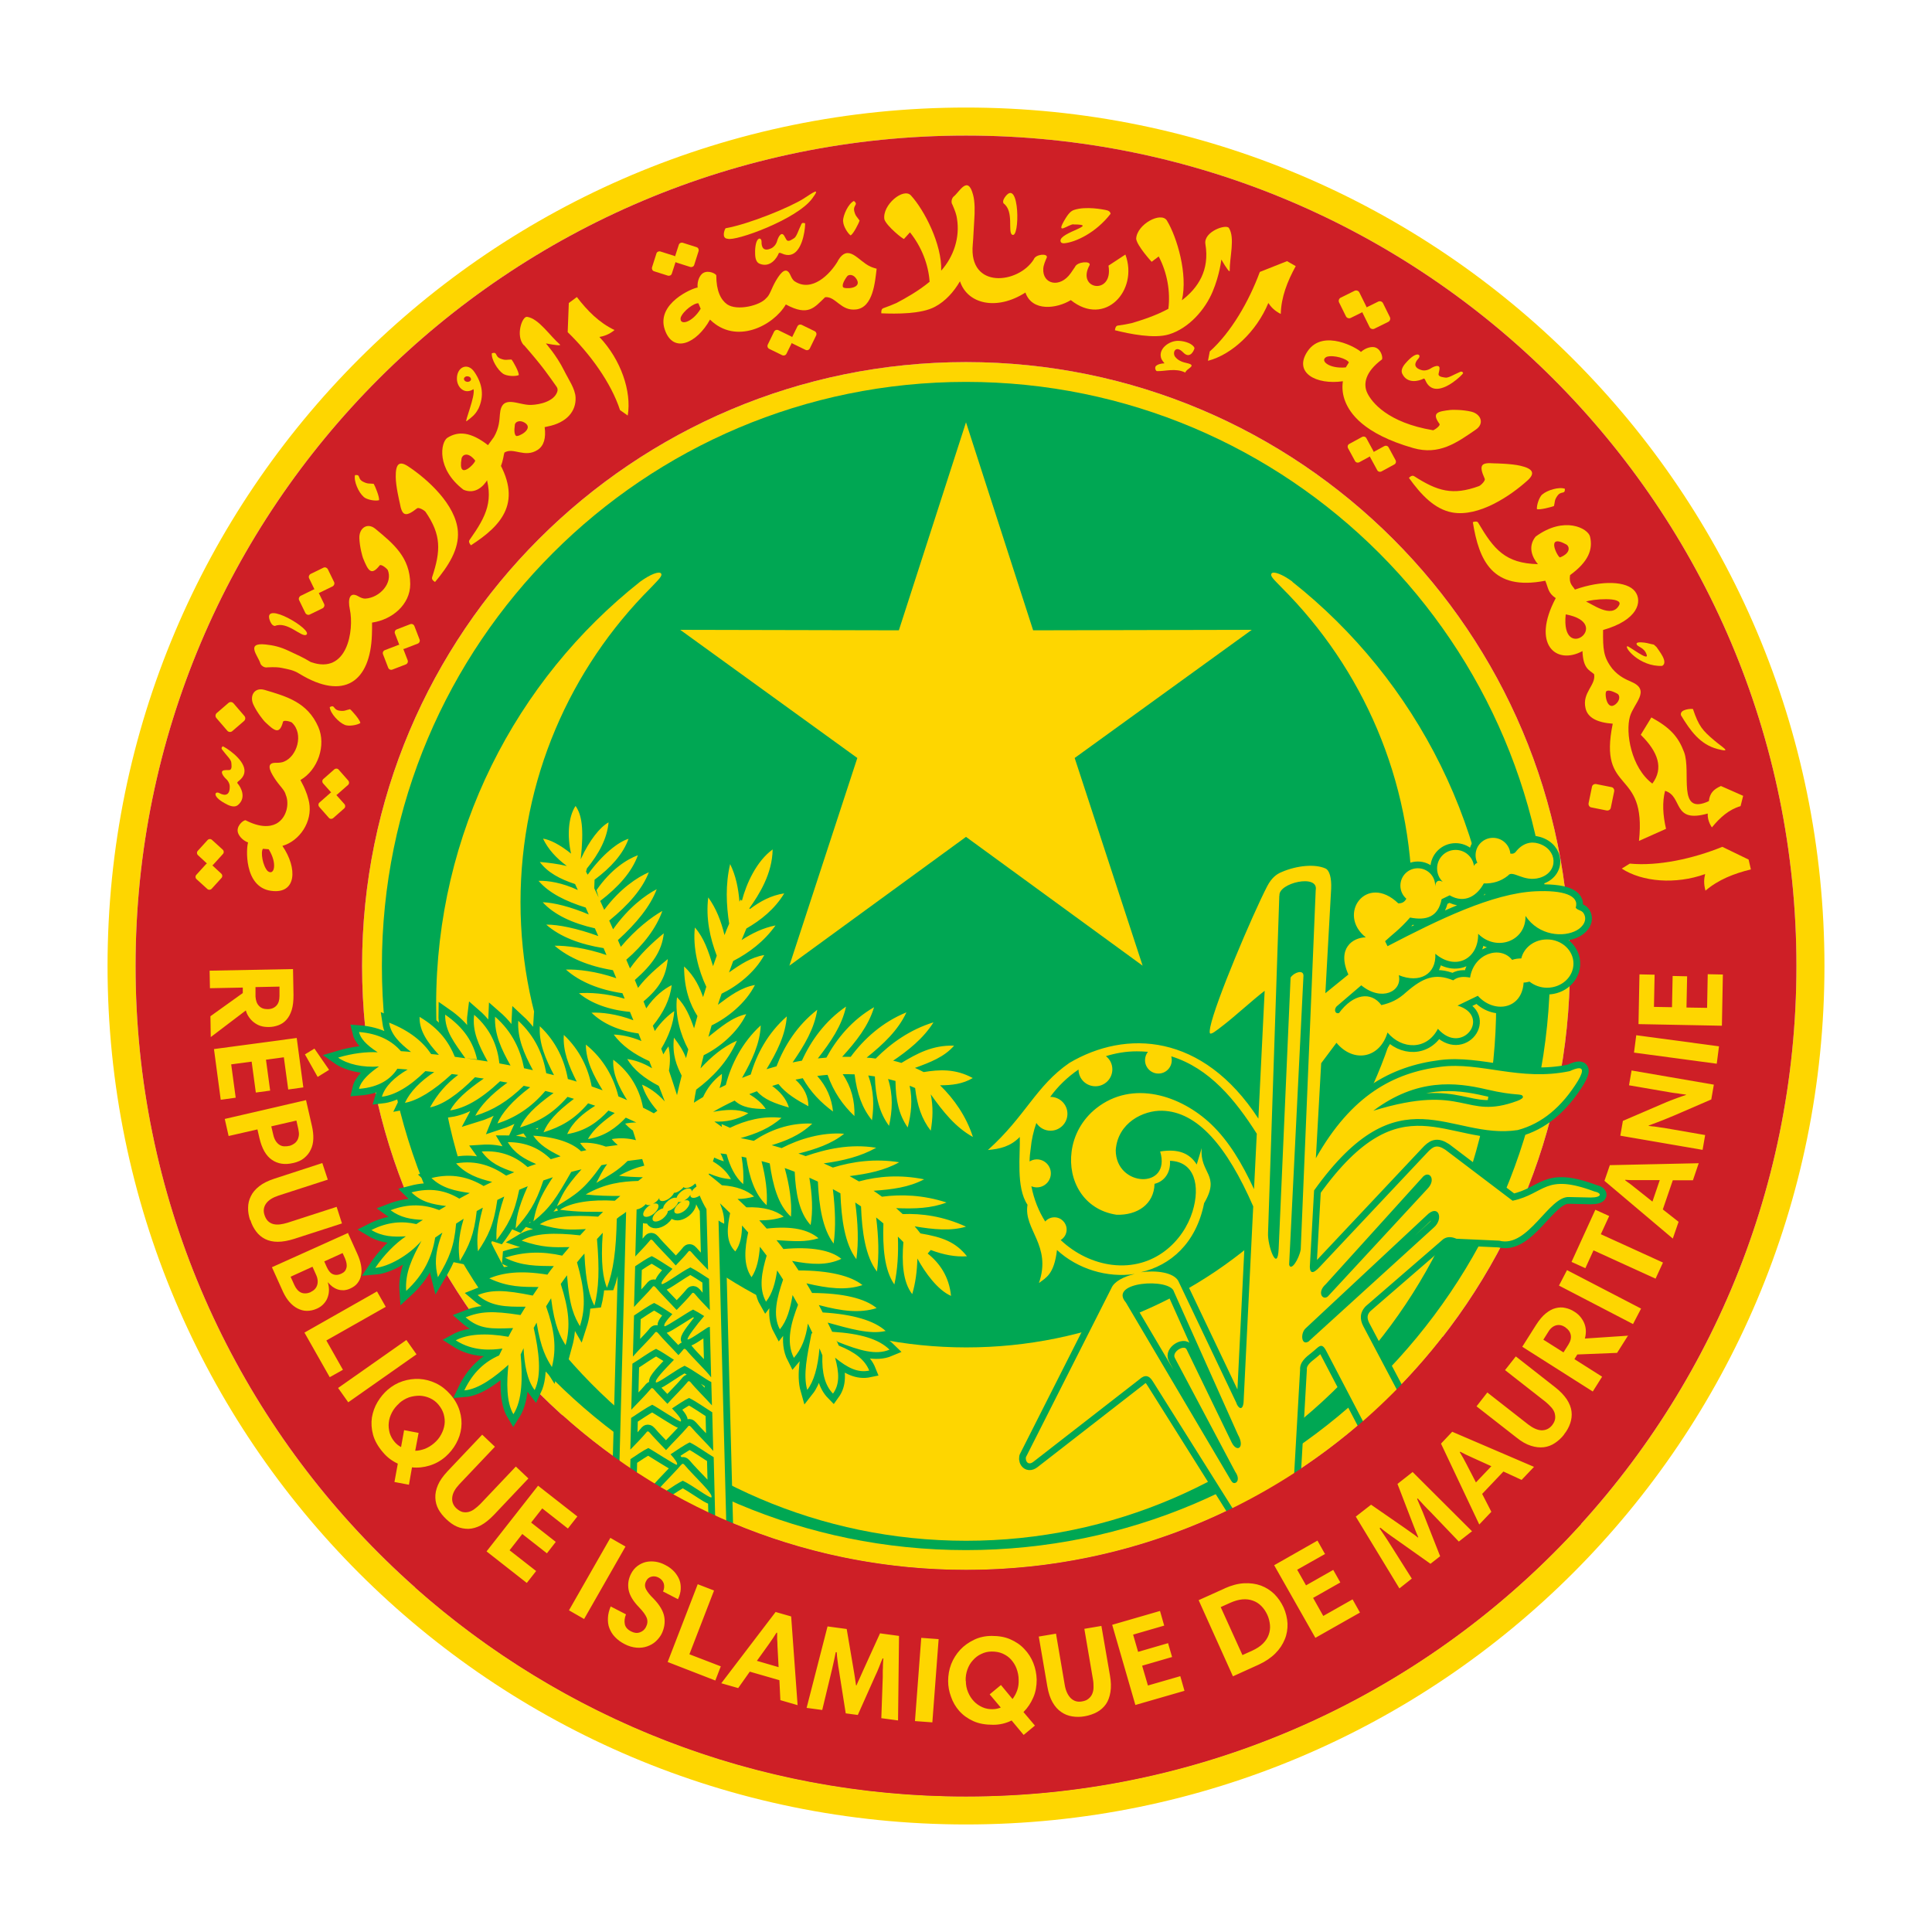 <?xml version="1.0" encoding="UTF-8"?>
<svg id="Layer_1" data-name="Layer 1" xmlns="http://www.w3.org/2000/svg" viewBox="0 0 120 120">
  <defs>
    <style>
      .cls-1 {
        fill: none;
        stroke: #00a753;
        stroke-miterlimit: 2.61;
        stroke-width: .84px;
      }

      .cls-2 {
        fill: #00a753;
      }

      .cls-2, .cls-3, .cls-4, .cls-5 {
        fill-rule: evenodd;
      }

      .cls-3 {
        fill: #ffdf00;
      }

      .cls-6, .cls-4 {
        fill: #fed600;
      }

      .cls-5 {
        fill: #ce1f26;
      }
    </style>
  </defs>
  <path class="cls-2" d="m60,23.19c20.33,0,36.81,16.48,36.81,36.81s-16.48,36.81-36.81,36.81-36.81-16.48-36.81-36.81S39.67,23.19,60,23.19h0Z"/>
  <path class="cls-4" d="m60,26.23l4.17,12.92,13.58-.03-11,7.96,4.22,12.9-10.97-8-10.97,8,4.22-12.9-11-7.96,13.58.03,4.17-12.92h0Zm20.26,9.9c7.71,6.1,12.67,15.59,12.67,26.26,0,18.4-14.74,33.31-32.92,33.31s-32.92-14.91-32.92-33.31c0-10.67,4.96-20.16,12.67-26.26h0c.63-.46,1.19-.67,1.3-.51.1.15-.14.36-.64.89-5,5-8.09,11.91-8.09,19.53,0,15.27,12.4,27.65,27.69,27.65s27.69-12.38,27.69-27.65c0-7.63-3.09-14.53-8.09-19.53h0c-.5-.52-.75-.73-.64-.89.11-.16.68.05,1.3.51h0Zm-.66.37h0,0Z"/>
  <path class="cls-4" d="m60,22.49c20.72,0,37.51,16.79,37.51,37.51s-16.79,37.51-37.51,37.51-37.51-16.79-37.51-37.51S39.28,22.49,60,22.49h0Zm0,1.23c20.04,0,36.28,16.24,36.28,36.28s-16.24,36.28-36.28,36.28-36.28-16.24-36.28-36.28S39.96,23.72,60,23.72h0Z"/>
  <path class="cls-4" d="m60,6.68c29.45,0,53.32,23.87,53.32,53.32s-23.87,53.32-53.32,53.32S6.68,89.45,6.68,60,30.55,6.68,60,6.68h0Zm0,1.74c28.49,0,51.58,23.09,51.58,51.58s-23.09,51.58-51.58,51.58S8.42,88.49,8.42,60,31.51,8.42,60,8.42h0Z"/>
  <path class="cls-5" d="m22.49,60c0-20.72,16.79-37.51,37.51-37.51s37.51,16.79,37.51,37.51-16.79,37.51-37.51,37.51-37.51-16.79-37.51-37.51h0Zm89.09,0c0-28.49-23.09-51.58-51.58-51.58S8.42,31.51,8.42,60s23.09,51.58,51.58,51.58,51.58-23.09,51.58-51.58h0Z"/>
  <path class="cls-4" d="m78.25,16.89l1.69-.67.54.31c-.52.95-.9,1.91-.93,2.97-.4-.2-.62-.45-.77-.68-.75,1.8-2.28,3.21-3.75,3.59l.11-.58c1.33-1.19,2.44-3.12,3.11-4.94h0Z"/>
  <path class="cls-4" d="m35.26,20.63l.07-1.81.5-.37c.66.86,1.38,1.59,2.34,2.05-.34.28-.66.38-.94.43,1.34,1.41,2.01,3.39,1.76,4.88l-.48-.34c-.55-1.69-1.86-3.49-3.25-4.84h0Z"/>
  <path class="cls-4" d="m29.51,28.6c.08.1-1.11,1.38-.84-.13.04-.21.38-.45.84.13h0Zm2.54-1.53c-.09-.08-.13-.28-.07-.7.03-.17.3-.31.62-.11.59.38-.43.91-.55.81h0Zm.48-5.63c-.52-.59-.1-1.81.21-1.76.73.11,1.4,1.17,2.04,1.72.09.08-.25.05-.87-.07-.02,0,.64.7,1.14,1.71.25.51.68,1.11.7,1.65.04.85-.55,1.57-1.74,1.8l-.18.04c.09.68-.05,1.16-.43,1.41-.81.53-1.51-.18-2.07.17-.05.13-.06.46-.24.89l-.79.76c-.27.46-.79.96-1.51.66-1.71-1.3-1.42-2.96-1-3.23.67-.42,1.44-.38,2.52.46.15-.2.31-.42.37-.51.33-.57.34-1.05.37-1.41.1-1.3,1.15-.54,1.95-.58.56-.02,1.41-.23,1.61-.81.04-.12.03-.22-.04-.32-.53-.74-.8-1.18-2.03-2.59h0Z"/>
  <path class="cls-4" d="m26.44,31.8c-.1-.12-.43-.3-.53-.23-.76.6-.94.44-1.08-.33-.02-.1-.25-1.05-.25-1.62-.01-.8.21-1.02.76-.66,1.2.79,2.98,2.38,3.1,4.05.08,1.1-.58,2.14-1.42,3.14-.16-.1-.21-.19-.18-.3.54-1.64.58-2.62-.41-4.06h0Z"/>
  <path class="cls-4" d="m24.08,35.4c-.09-.13-.42-.38-.5-.28-.53.68-.72.31-1.03-.45-.04-.1-.21-.69-.23-1.25-.02-.62.5-.99,1-.57,1.11.92,2.15,1.76,2.16,3.43,0,1.27-1.12,2.21-2.37,2.39,0,.28,0,.54-.01.76h0c-.1,2.91-1.73,4.11-4.5,2.42-.37-.23-.65-.27-1.08-.36-.22-.05-.48-.06-.9-.04-.23.05-.43-.15-.45-.25-.13-.45-.95-1.31.33-1.17.47.05.89.14,1.42.39.59.28.85.38,1.38.7,2.29.82,2.7-1.99,2.43-3.27-.14-.66,0-1.11.51-.82.17.1.33.16.46.15.9-.06,1.72-.98,1.38-1.79h0Z"/>
  <path class="cls-4" d="m24.11,41.47l-.32-.83c-.04-.1.01-.22.12-.26l.83-.32s.04-.01.06-.01l-.27-.7c-.04-.1.01-.22.12-.26l.83-.32c.1-.04.22.01.26.12l.32.83c.04.1-.01.22-.12.26l-.83.32s-.04.01-.06.01l.27.7c.04.1-.01.22-.12.26l-.83.32c-.1.04-.22-.01-.26-.12h0Z"/>
  <path class="cls-4" d="m18.97,38.08l-.39-.8c-.05-.1,0-.22.09-.27l.8-.39s.04-.02.06-.02l-.33-.68c-.05-.1,0-.22.09-.27l.8-.39c.1-.05.22,0,.27.09l.39.8c.05.1,0,.22-.09.27l-.8.39s-.04.02-.06.02l.33.68c.05.1,0,.22-.09.27l-.8.39c-.1.05-.22,0-.27-.09h0Z"/>
  <path class="cls-4" d="m20.42,50.79l-.59-.67c-.07-.08-.07-.21.02-.28l.67-.59s.03-.03.05-.03l-.5-.56c-.07-.08-.07-.21.02-.28l.67-.59c.08-.07.21-.07.28.02l.59.67c.07.08.07.21-.02.28l-.67.59s-.03.03-.05.03l.5.56c.07.08.07.21-.02.28l-.67.59c-.08.07-.21.07-.28-.02h0Z"/>
  <path class="cls-4" d="m12.87,55.21l-.66-.6c-.08-.07-.09-.2-.01-.28l.6-.66s.03-.03.05-.04l-.55-.51c-.08-.07-.09-.2-.01-.28l.6-.66c.07-.08.2-.09.28-.01l.66.6c.08.07.09.2.01.28l-.6.66s-.03.03-.05.04l.55.51c.08.07.09.2.01.28l-.6.66c-.07.08-.2.09-.28.01h0Z"/>
  <path class="cls-4" d="m52.36,17.83c-.05-.11,0-.31.25-.66.1-.14.41-.15.6.18.36.6-.79.62-.85.48h0Zm-.32-1.63c.66-1.12,1.27.02,2.01.35.12.06.26.1.4.14-.1.83-.22,2.4-1.27,2.53-.96.12-1.27-.83-1.93-.76-.67.64-1.04,1.21-2.44.45-.77,1.32-3.1,2.53-4.71.94-.81,1.47-2.29,2.15-2.81.62-.55-1.63,1.75-2.59,2.04-2.61-.04-.41.14-.78.34-.9.35-.21.82.06.82.15,0,.96.28,1.51.67,1.79.62.43,2.05.08,2.43-.38.24-.2.31-.58.6-1.08.34-.58.66-.89.9-.36.08.18.16.33.28.4,1.05.68,2.17-.41,2.68-1.28h0Zm-8.52,2.98c-.55.9-1.35,1.06-1.24.54.16-.42.85-.92,1.1-.88l.14.34h0Z"/>
  <path class="cls-4" d="m18.15,44.89c-.13-.09-.54-.18-.57-.06-.22.83-.53.57-1.13,0-.07-.07-.47-.55-.71-1.06-.26-.56.07-1.1.69-.92,1.38.41,2.67.77,3.34,2.3.5,1.14-.02,2.67-1.11,3.3.14.25.25.48.33.69h0c.06.14.11.29.15.45h0s0,0,0,0c.02.05.03.11.04.16h0s.01.05.02.08c.23,1.21-.6,2.41-1.66,2.71.95,1.38.89,3.02-.71,2.79-1.71-.24-1.53-2.73-1.42-3-.39-.15-.63-.48-.65-.71-.03-.41.42-.71.5-.67.85.44,1.48.43,1.9.21.66-.36.82-1.25.59-1.79-.07-.31-.38-.54-.69-1.02-.37-.56-.5-.99.09-.97.2,0,.36-.02.48-.07.82-.32,1.25-1.72.51-2.42h0Zm-1.46,7.86c.56.9.34,1.68-.07,1.35-.31-.34-.44-1.17-.29-1.38l.37.03h0Z"/>
  <path class="cls-4" d="m69.25,20.51c.02-.18.08-.28.19-.29.31-.04.59-.09.85-.15.64-.19,1.49-.46,2.28-.89.13-1.05-.06-2.22-.6-3.25l-.44.33s-.91-.99-.96-1.43c.04-.9,1.55-1.71,1.91-1.13.63,1.04,1.31,3.34.93,4.95,1.01-.77,1.73-1.87,1.46-3.49-.13-.77,1.29-1.26,1.46-1,.39.62.04,1.82.05,2.66,0,.12-.21-.16-.52-.7,0-.01-.1.95-.54,1.99-.47,1.13-1.49,2.29-2.72,2.66-.92.28-2.44-.03-3.36-.26h0Z"/>
  <path class="cls-4" d="m59.63,17.48c.46,1.4,2.27,1.84,4.06.69.42,1.21,1.96,1,2.82.47,2.12,1.7,4.22-.6,3.39-2.83l-1.05.69c.32,1.86-2.03,1.51-1.17-.04.08-.27-.78-.21-.91.12l-.26.38c-.68.97-1.77.69-1.71-.27.01-.23.13-.49.22-.7.07-.27-.7-.21-.81.12-.95,1.52-4.05,1.88-3.79-.92.04-.42.05-.91.09-1.46.04-.59.05-1.18-.07-1.63-.33-1.25-.84-.18-1.21.11-.08.06-.2.32-.07.51.17.39.25.63.28.86.19,1.17-.2,2.35-.98,3.23.05-1.65-1.06-3.78-1.88-4.67-.46-.51-1.79.59-1.65,1.48.13.42,1.18,1.26,1.22,1.22l.37-.41c.73.91,1.15,2.02,1.22,3.07-.69.57-1.47,1.01-2.06,1.32-.24.11-.51.21-.81.32-.11.04-.14.14-.13.32.94.04,2.5.05,3.34-.41.64-.34,1.16-.92,1.54-1.57h0Z"/>
  <path class="cls-4" d="m106.98,52.6l1.63.79.14.61c-1.05.26-2.01.63-2.82,1.32-.12-.43-.09-.76-.02-1.03-1.83.66-3.91.49-5.18-.34l.5-.31c1.77.17,3.95-.31,5.74-1.04h0Z"/>
  <path class="cls-4" d="m98.51,37.37c.3-.15,2.34-.33,2.06.21-.46.9-1.76-.13-2.06-.21h0Zm1.27,5.56c.1-.07.31-.04.68.16.15.08.19.4-.11.65-.56.46-.71-.72-.57-.81h0Zm-2.88-8.31c-.12.05-.96-1.54.39-.8.18.1.31.52-.39.8h0Zm-1.37.43c-.35-.41-.66-1.09-.15-1.72,1.78-1.31,3.26-.51,3.38,0,.19.8-.1,1.56-1.24,2.39-.09.55.18.68.3.9,1.67-.59,3.24-.54,3.74.12.47.62.17,1.78-1.99,2.39-.01,1.19.01,1.67.57,2.4.43.51.88.68,1.21.83,1.19.52.13,1.32-.11,2.14-.29,1,.07,3.18,1.39,4.17.71-.94.37-1.96-.72-3.03l.66-1.08c1.17.64,1.67,1.2,2.03,2.15.47,1.25-.47,3.98,1.54,3.05.06-.49.28-.73.75-.94l1.38.61-.16.64c-.73.21-1.29.72-1.78,1.32,0,0-.29-.38-.26-.86-2.23.63-1.52-1.07-2.65-1.41-.18.7-.14,1.5.06,2.36l-1.68.75c.49-4.59-2.55-2.81-1.63-7.28-.98-.07-1.56-.38-1.69-.96-.23-.98.67-1.44.53-2.12-.29-.25-.68-.33-.72-1.43-1.63.89-3.19-.41-1.66-3.29-.49-.32-.46-.64-.65-1.08-3.31.65-4.12-1.28-4.5-3.64.18-.06.29-.05.34.05.96,1.63,1.67,2.51,3.69,2.56h0Zm1.72,3.11c3,.56-.33,3.11,0,0h0Z"/>
  <path class="cls-4" d="m91.87,30.19c.14-.07.4-.34.35-.45-.4-.89-.2-1.02.59-.96.1,0,1.08.02,1.63.15.77.18.93.46.45.9-1.07.97-3.04,2.3-4.69,2-1.09-.2-1.93-1.09-2.69-2.15.13-.13.24-.16.33-.1,1.45.93,2.39,1.21,4.03.61h0Z"/>
  <path class="cls-4" d="m89,26.73c.15-.05.48-.3.41-.4-.51-.7-.11-.78.71-.87.1-.01.72-.02,1.27.11.6.15.82.74.28,1.11-1.19.82-2.28,1.61-3.89,1.15-3.15-.9-3.94-2.21-4.21-2.86-.17-.41-.23-.87-.16-1.29-1.66.24-3.1-.53-2.19-1.87.97-1.42,3.12-.17,3.31.05.31-.28.71-.36.92-.27.38.16.45.69.38.74-1.05.78-1.17,1.54-.9,2.09.27.56,1.26,1.83,4.07,2.3h0Zm-5.41-3.91c-1.05.1-1.66-.44-1.18-.66.44-.13,1.25.12,1.37.35l-.19.31h0Z"/>
  <path class="cls-4" d="m99.14,48.7l.95.19c.12.02.19.14.17.26l-.21,1.02c-.02.12-.14.19-.26.17l-.95-.19c-.12-.02-.19-.14-.17-.26l.21-1.02c.02-.12.14-.19.26-.17h0Z"/>
  <path class="cls-4" d="m13.46,44.29l.73-.63c.09-.08.23-.07.31.02l.68.79c.08.09.07.23-.02.31l-.73.63c-.09.08-.23.07-.31-.02l-.68-.79c-.08-.09-.07-.23.02-.31h0Z"/>
  <path class="cls-4" d="m83.27,18.49l.87-.43c.11-.05.24,0,.29.1l.43.87s.02.04.02.06l.73-.36c.11-.05.24,0,.29.1l.43.87c.05.11,0,.24-.1.29l-.87.43c-.11.05-.24,0-.29-.1l-.43-.87s-.02-.04-.02-.06l-.73.36c-.11.05-.24,0-.29-.1l-.43-.87c-.05-.11,0-.24.1-.29h0Z"/>
  <path class="cls-4" d="m83.81,27.57l.79-.43c.1-.05.22-.02.27.08l.43.79s.02.04.02.06l.66-.36c.1-.05.22-.02.27.08l.43.79c.05.1.02.22-.08.27l-.79.43c-.1.05-.22.02-.27-.08l-.43-.79s-.02-.04-.02-.06l-.66.36c-.1.05-.22.02-.27-.08l-.43-.79c-.05-.1-.02-.22.08-.27h0Z"/>
  <path class="cls-4" d="m47.69,21.4l.39-.8c.05-.1.17-.14.27-.09l.8.39s.04.02.05.04l.33-.67c.05-.1.17-.14.27-.09l.8.39c.1.05.14.17.09.27l-.39.8c-.05.1-.17.14-.27.09l-.8-.39s-.04-.02-.05-.04l-.33.67c-.05.1-.17.14-.27.09l-.8-.39c-.1-.05-.14-.17-.09-.27h0Z"/>
  <path class="cls-4" d="m40.5,16.6l.27-.85c.03-.11.15-.16.25-.13l.85.27s.04.02.06.03l.23-.71c.03-.11.15-.16.25-.13l.85.27c.11.03.16.15.13.25l-.27.85c-.03.11-.15.16-.25.13l-.85-.27s-.04-.02-.06-.03l-.23.71c-.03.11-.15.16-.25.13l-.85-.27c-.11-.03-.16-.15-.13-.25h0Z"/>
  <path class="cls-4" d="m29.25,33.87c1.92-1.24,3.31-2.72,1.52-5.53l-.71.87c.67,1.84.16,2.83-.89,4.32-.07.09-.04.2.08.34h0Z"/>
  <path class="cls-4" d="m66.67,13.94c1.69,0-.88.49-.8,1.03.02.11.1.15.23.14.69-.06,1.96-.64,2.88-1.83-.02-.15-.15-.21-.32-.24-.11-.02-1.2-.25-1.95,0-.17.06-.34.18-.63.7-.5.88.29.19.6.19h0Z"/>
  <path class="cls-4" d="m45.06,14.19c-.05.06-.27.62.14.64.48.17,4.27-1.19,5.24-2.49.59-.79.02-.35-.55.01-.83.52-3.33,1.56-4.83,1.83h0Z"/>
  <path class="cls-4" d="m105.15,44.04c-.07-.03-.85,0-.74.39.58.96,1.19,1.81,2.26,2.09.95.25.34-.08-.18-.52-.75-.63-.98-.9-1.34-1.97h0Z"/>
  <path class="cls-4" d="m49.97,13.87c-.07-.05-.15-.03-.19.04-.2.41-.3.81-.48.9-.08.04-.29.22-.42.12-.04-.03-.11-.19-.18-.3-.19-.28-.38.15-.43.33-.06.23-.22.39-.34.45-.47.23-.64,0-.63-.4,0-.3-.37-.34-.4.57,0,.28-.01.68.28.8.65.27,1.07-.34,1.19-.65.02-.05.11-.02.18.01.43.2.74.08.96-.18.5-.59.53-1.89.48-1.7h0Z"/>
  <path class="cls-4" d="m90.88,23.18c-.02-.08-.09-.12-.17-.09-.43.18-.76.41-.96.36-.09-.02-.36-.03-.4-.18-.01-.05.05-.22.06-.35.04-.34-.39-.14-.54-.04-.2.13-.42.15-.56.11-.51-.14-.48-.43-.21-.72.2-.22-.06-.5-.68.16-.19.2-.46.5-.32.79.31.64,1.03.45,1.32.3.05-.03.1.06.12.12.19.43.5.55.84.5.76-.11,1.65-1.07,1.48-.96h0Z"/>
  <path class="cls-4" d="m13.84,46.36c-.08.04-.1.12-.05.19.27.37.58.63.58.84,0,.09.06.35-.08.43-.04.02-.22,0-.35.02-.34.04-.04.41.09.53.18.16.25.37.24.51,0,.53-.3.57-.65.38-.26-.14-.47.18.32.62.24.14.6.32.84.12.54-.45.19-1.1-.03-1.35-.04-.04.03-.11.09-.15.37-.29.41-.62.28-.93-.29-.71-1.44-1.34-1.29-1.2h0Z"/>
  <path class="cls-4" d="m72.16,22.33c.06.13.2.24.15.24-.14,0-.39.04-.52.17-.09.11,0,.31.07.31.51.02,1.15-.21,1.76.09.08-.23.51-.35.36-.49-.16-.14-.66-.07-.99-.49-.19-.25.02-.77.51-.26.45.46.71-.24.69-.29-.1-.25-.55-.42-.97-.44-.62-.03-1.35.54-1.07,1.15h0Z"/>
  <path class="cls-4" d="m102.89,40.19c-.27-.24-.04-.1-.6-.25-.12-.03-.64-.1-.64.04,0,.21.47.19.63.69.14.43-1.11-.55-1.2-.53-.23.03.74,1.28,2.16,1.22.41-.23-.22-.96-.35-1.17h0Z"/>
  <path class="cls-4" d="m95.8,30.7c-.21.19-.36.69-.34.92.16.07.92-.13,1.06-.19.07-.28.02-.36.21-.63.24-.34.48-.06.47-.44-.36-.14-1.11.09-1.4.35h0Z"/>
  <path class="cls-4" d="m52.37,13.75c0,.28.27.73.46.87.17-.07.52-.77.56-.92-.16-.24-.25-.26-.33-.58-.09-.4.28-.39-.02-.64-.35.17-.68.88-.68,1.27h0Z"/>
  <path class="cls-4" d="m22.58,30.86c.22.19.73.27.96.21.05-.17-.25-.9-.33-1.02-.29-.03-.36.02-.66-.13-.37-.19-.12-.46-.5-.41-.09.38.23,1.09.53,1.34h0Z"/>
  <path class="cls-4" d="m31.24,23.21c.24.16.76.18.98.09.03-.18-.35-.86-.45-.97-.29,0-.36.07-.67-.05-.39-.14-.17-.45-.55-.34-.05.38.37,1.05.69,1.27h0Z"/>
  <path class="cls-4" d="m21.4,45.02c.26.11.78.02.98-.11,0-.18-.52-.77-.64-.86-.28.06-.34.14-.66.09-.41-.06-.26-.4-.6-.22.03.39.57.96.93,1.1h0Z"/>
  <path class="cls-4" d="m62.33,12.63c.68.5.24,1.79.54,1.95.49.27.46-3.5-.41-2.39-.07.09-.21.28-.13.44h0Z"/>
  <path class="cls-4" d="m17.07,38.88c.78-.32,1.65.72,1.95.55.49-.28-2.75-2.21-2.26-.89.04.11.13.32.31.34h0Z"/>
  <path class="cls-6" d="m29.69,25.42c-.15.32-.44.54-.71.74-.16.12.56-1.56.43-1.99-.54.36-1.02-.1-1.03-.63-.02-.73.66-1.07,1.09-.43.5.74.62,1.49.23,2.31h0Zm-.87-1.92c-.02.09.05.19.17.21.12.03.23-.03.26-.12.02-.09-.05-.19-.17-.21-.12-.03-.23.03-.26.12h0Z"/>
  <polygon class="cls-3" points="39.76 72.55 38.94 94.24 45.4 96.16 44.23 72.91 40.27 72.36 39.76 72.55 39.76 72.55"/>
  <path class="cls-1" d="m85.93,90.78l2.17-1.93-3.43-6.49c-.21-.41-.22-.84.16-1.23l4.82-4.17c.26-.17.53-.14.81-.02l2.66.12c1.79.48,3.08-2.77,4.33-2.71l1.35.03c.69,0,.73-.27.22-.38-3.09-1.15-3.03.14-5.07.58l-4.18-3.17c-.54-.35-.76-.21-1.15.21l-6.64,7.06c-.42.46-.69.5-.61-.26l.25-4.48c5.34-7.46,8.42-3.1,12.65-3.75,1.51-.4,2.75-1.45,3.74-3.06.4-.68.38-1.01-.51-.6-3.09.65-5.52-.59-8.02-.27-2.91.37-5.53,1.75-7.75,5.68l.33-5.9.95-1.27c1.07,1.28,2.7.96,3.17-.64.89,1.07,2.44,1.11,3.13-.23,1.51,1.71,3.35-.8,1.22-1.44l1.26-.61c.99,1.11,2.71.86,2.84-.77,0-.02,0-.03,0-.05.13,0,.25-.03.37-.06.29.23.67.38,1.09.38.91,0,1.64-.67,1.64-1.5s-.74-1.5-1.64-1.5c-.79,0-1.44.5-1.6,1.18-.21,0-.4.03-.57.09-.73-.92-2.38-.4-2.61,1.1-.39-.07-.74-.07-1.05.17-1.14-.47-1.89-.15-2.9.72-.53.49-.97.68-1.56.82-.64-.87-1.75-.71-2.63.49-.25.08-.33-.22-.15-.41l1.53-1.31c1.27,1.04,2.57.37,2.33-.63,1.3.53,2.34-.06,2.27-1.33,1.27,1.08,2.69.31,2.66-1.24,1.13,1.13,2.98.47,2.94-1.11.83,1.24,2.37,1.35,3.19.89.38-.21.69-.65.41-1.07-.13-.19-.35-.15-.48-.33.24-.77-.79-1.1-2.51-1.02-2.66.13-5.99,1.75-9.18,3.41l-.15-.31c.4-.38.92-.74,1.55-1.47,1,.2,1.75-.03,1.96-1.14l.5-.24c.96.56,1.73-.01,2.12-.74.56.02,1.06-.13,1.5-.48.29-.4.96.43,1.98.13,1.18-.35,1.12-1.77-.09-2.13-.46-.14-.99-.03-1.43.55-.12.1-.18.09-.31.08h0c-.05-.55-.51-.98-1.08-.98-.6,0-1.08.48-1.08,1.08,0,.17.04.33.11.47-.09.04-.18.1-.21.2-.07-.57-.56-1-1.14-1-.64,0-1.15.51-1.15,1.15,0,.32.13.62.35.83-.28-.14-.44-.05-.47.29h0s0-.03,0-.05c0-.6-.48-1.08-1.08-1.08s-1.08.48-1.08,1.08c0,.32.14.61.37.81h0c-.12.23-.3.29-.5.29h0c-1.98-1.9-3.83.68-2.02,2.11-.79.01-1.82.66-1.08,2.31l-1.43,1.16.36-6.49c.03-.66-.1-1.15-.36-1.26-.63-.28-1.74-.2-2.73.23-.29.12-.6.34-.88.87-.91,1.76-3.24,7.24-3.54,8.76-.03.16-.04.27-.03.34.02.2.44-.15.79-.42.75-.57,1.84-1.58,2.62-2.18l-.39,7.94c-3.47-5.33-8.24-5.53-11.74-3.46-2.09,1.44-2.71,3.3-5.06,5.41.75-.07,1.39-.21,1.98-.81.04,1.1-.25,3.13.48,4.21-.26,1.54,1.52,2.51.71,4.86.43-.33.94-.52,1.12-2.05,1.29,1.19,3.13,1.74,4.83,1.49-.69.16-1.28.47-1.45.88l-5.28,10.44c-.11.14.03.66.44.34l6.56-5.1c.37-.34.63-.26.86.12l6.07,9.66,2.49-.22.58-10.17c-.03-.47.35-.78.7-1.05.48-.37.62-.71.93-.11l3.6,6.89h0Zm6.38-23.12c-1.88-.44-4.29-.71-7.01,1.33,5.77-1.77,5.61.62,8.94-.61.24-.09.38-.19.35-.27-.08-.23-.37,0-2.28-.45h0Zm-14.25,2.78l-.17,3.42c-.74-1.59-1.56-2.98-2.66-4.03-1.89-1.8-4.88-2.77-7.13-1-.9.71-1.41,1.69-1.54,2.69-.24,1.79.73,3.62,2.79,3.93,1.29.04,2.33-.65,2.36-1.92.62-.15,1.01-.71.96-1.43,1.52.04,1.9,1.53,1.4,3.15-.56,1.82-2.37,3.63-5,3.31-1.13-.14-2.27-.67-3.19-1.54.22-.13.37-.37.37-.65,0-.42-.34-.76-.76-.76-.23,0-.43.1-.57.26-.4-.63-.7-1.37-.86-2.19.1.04.22.07.34.07.48,0,.87-.39.87-.87s-.39-.87-.87-.87c-.17,0-.32.05-.45.13,0-.26.03-.54.07-.81.05-.54.17-1.07.35-1.58.19.29.51.48.88.48.58,0,1.05-.47,1.05-1.05s-.47-1.05-1.05-1.05h-.02c.48-.66,1.08-1.24,1.76-1.7,0,.58.47,1.04,1.05,1.04s1.05-.47,1.05-1.05c0-.33-.15-.63-.4-.82.61-.19,1.25-.3,1.91-.3.24,0,.47.01.7.03-.11.14-.18.32-.18.52,0,.46.37.83.83.83s.83-.37.83-.83c0-.08-.01-.16-.03-.24,2.38.74,3.98,2.71,5.32,4.82h0Zm-.22,4.49l-.6,12.18c-.06.56-.35.35-.46,0l-3.6-7.56c-.31-.52-1.35-.66-2.32-.53,1.83-.42,3.43-1.78,3.93-4.29,1.05-1.78-.29-1.82-.15-3.42l-.31,1.02c-.44-.7-1.14-.99-2.27-.81.71,2.38-2.76,2.23-2.76-.08.12-1.71,1.72-2.48,2.88-2.45,2.2.05,4.03,2.21,5.66,5.94h0Zm-1.36,17.06l-6.55-11.09c-1.13-1.3,2.78-1.55,2.99-.66l3.97,8.87c.45.8-.05,1.14-.38.5l-2.81-5.8c-.15-.31-.95.16-.72.55l3.74,7.05c.42.6-.08.89-.23.58h0Zm4.83-8.69c-.48.34-.56-.47-.22-.79l7.51-7.01c.75-.77,1.09.21.45.75l-7.74,7.04h0Zm1.16-2.77c-.32.26-.69-.26-.13-.76l5.98-6.61c.42-.54.93.08.34.68l-6.19,6.69h0Zm-3-24.9c-.09-.79,2.46-1.38,2.25-.33l-.93,22.31c-.11.61-.61,1.38-.72.94l.89-17.95c0-.4-.6-.2-.8.12l-.74,16.85c-.07,1.53-.7-.2-.66-.98l.7-20.96h0Z"/>
  <path class="cls-4" d="m85.93,90.78l2.17-1.93-3.43-6.49c-.21-.41-.22-.84.16-1.23l4.82-4.17c.26-.17.53-.14.81-.02l2.66.12c1.79.48,3.08-2.77,4.33-2.71l1.35.03c.69,0,.73-.27.22-.38-3.09-1.15-3.03.14-5.07.58l-4.18-3.17c-.54-.35-.76-.21-1.15.21l-6.64,7.06c-.42.46-.69.5-.61-.26l.25-4.48c5.34-7.46,8.42-3.1,12.65-3.75,1.51-.4,2.75-1.45,3.74-3.06.4-.68.38-1.01-.51-.6-3.09.65-5.52-.59-8.02-.27-2.91.37-5.53,1.75-7.75,5.68l.33-5.9.95-1.27c1.07,1.28,2.7.96,3.17-.64.89,1.07,2.44,1.11,3.13-.23,1.51,1.71,3.35-.8,1.22-1.44l1.26-.61c.99,1.11,2.71.86,2.84-.77,0-.02,0-.03,0-.05.13,0,.25-.03.37-.06.29.23.67.38,1.09.38.91,0,1.64-.67,1.64-1.5s-.74-1.5-1.64-1.5c-.79,0-1.44.5-1.6,1.18-.21,0-.4.03-.57.09-.73-.92-2.38-.4-2.61,1.1-.39-.07-.74-.07-1.05.17-1.14-.47-1.89-.15-2.9.72-.53.49-.97.68-1.56.82-.64-.87-1.75-.71-2.63.49-.25.08-.33-.22-.15-.41l1.53-1.31c1.27,1.04,2.57.37,2.33-.63,1.3.53,2.34-.06,2.27-1.33,1.27,1.08,2.69.31,2.66-1.24,1.13,1.13,2.98.47,2.94-1.11.83,1.24,2.37,1.35,3.19.89.38-.21.69-.65.41-1.07-.13-.19-.35-.15-.48-.33.24-.77-.79-1.1-2.51-1.02-2.66.13-5.99,1.75-9.18,3.41l-.15-.31c.4-.38.92-.74,1.55-1.47,1,.2,1.75-.03,1.96-1.14l.5-.24c.96.56,1.73-.01,2.12-.74.56.02,1.06-.13,1.5-.48.29-.4.96.43,1.98.13,1.18-.35,1.12-1.77-.09-2.13-.46-.14-.99-.03-1.43.55-.12.1-.18.09-.31.08h0c-.05-.55-.51-.98-1.08-.98-.6,0-1.08.48-1.08,1.08,0,.17.04.33.11.47-.09.04-.18.1-.21.2-.07-.57-.56-1-1.14-1-.64,0-1.15.51-1.15,1.15,0,.32.13.62.35.83-.28-.14-.44-.05-.47.29h0s0-.03,0-.05c0-.6-.48-1.08-1.08-1.08s-1.08.48-1.08,1.08c0,.32.14.61.37.81h0c-.12.23-.3.29-.5.29h0c-1.98-1.9-3.83.68-2.02,2.11-.79.01-1.82.66-1.08,2.31l-1.43,1.16.36-6.49c.03-.66-.1-1.15-.36-1.26-.63-.28-1.74-.2-2.73.23-.29.12-.6.34-.88.87-.91,1.76-3.24,7.24-3.54,8.76-.03.16-.04.27-.03.34.02.2.44-.15.79-.42.75-.57,1.84-1.58,2.62-2.18l-.39,7.94c-3.47-5.33-8.24-5.53-11.74-3.46-2.09,1.44-2.71,3.3-5.06,5.41.75-.07,1.39-.21,1.98-.81.04,1.1-.25,3.13.48,4.21-.26,1.54,1.52,2.51.71,4.86.43-.33.94-.52,1.12-2.05,1.29,1.19,3.13,1.74,4.83,1.49-.69.16-1.28.47-1.45.88l-5.28,10.44c-.11.14.03.66.44.34l6.56-5.1c.37-.34.63-.26.86.12l6.07,9.66,2.49-.22.58-10.17c-.03-.47.35-.78.7-1.05.48-.37.62-.71.93-.11l3.6,6.89h0Zm6.38-23.12c-1.88-.44-4.29-.71-7.01,1.33,5.77-1.77,5.61.62,8.94-.61.24-.09.38-.19.35-.27-.08-.23-.37,0-2.28-.45h0Zm-14.25,2.78l-.17,3.42c-.74-1.59-1.56-2.98-2.66-4.03-1.89-1.8-4.88-2.77-7.13-1-.9.71-1.41,1.69-1.54,2.69-.24,1.79.73,3.62,2.79,3.93,1.29.04,2.33-.65,2.36-1.92.62-.15,1.01-.71.96-1.43,1.52.04,1.9,1.53,1.4,3.15-.56,1.82-2.37,3.63-5,3.31-1.13-.14-2.27-.67-3.19-1.54.22-.13.37-.37.37-.65,0-.42-.34-.76-.76-.76-.23,0-.43.1-.57.26-.4-.63-.7-1.37-.86-2.19.1.04.22.07.34.07.48,0,.87-.39.87-.87s-.39-.87-.87-.87c-.17,0-.32.05-.45.13,0-.26.03-.54.07-.81.05-.54.17-1.07.35-1.58.19.29.51.48.88.48.58,0,1.05-.47,1.05-1.05s-.47-1.05-1.05-1.05h-.02c.48-.66,1.08-1.24,1.76-1.7,0,.58.47,1.04,1.05,1.04s1.05-.47,1.05-1.05c0-.33-.15-.63-.4-.82.61-.19,1.25-.3,1.91-.3.24,0,.47.01.7.03-.11.14-.18.32-.18.52,0,.46.37.83.83.83s.83-.37.83-.83c0-.08-.01-.16-.03-.24,2.38.74,3.98,2.71,5.32,4.82h0Zm-.22,4.49l-.6,12.18c-.06.56-.35.35-.46,0l-3.6-7.56c-.31-.52-1.35-.66-2.32-.53,1.83-.42,3.43-1.78,3.93-4.29,1.05-1.78-.29-1.82-.15-3.42l-.31,1.02c-.44-.7-1.14-.99-2.27-.81.71,2.38-2.76,2.23-2.76-.08.12-1.71,1.72-2.48,2.88-2.45,2.2.05,4.03,2.21,5.66,5.94h0Zm-1.36,17.06l-6.55-11.09c-1.13-1.3,2.78-1.55,2.99-.66l3.97,8.87c.45.8-.05,1.14-.38.5l-2.81-5.8c-.15-.31-.95.16-.72.55l3.74,7.05c.42.6-.08.89-.23.58h0Zm4.83-8.69c-.48.34-.56-.47-.22-.79l7.51-7.01c.75-.77,1.09.21.45.75l-7.74,7.04h0Zm1.16-2.77c-.32.26-.69-.26-.13-.76l5.98-6.61c.42-.54.93.08.34.68l-6.19,6.69h0Zm-3-24.9c-.09-.79,2.46-1.38,2.25-.33l-.93,22.31c-.11.61-.61,1.38-.72.94l.89-17.95c0-.4-.6-.2-.8.12l-.74,16.85c-.07,1.53-.7-.2-.66-.98l.7-20.96h0Z"/>
  <path class="cls-1" d="m55.39,65.94c1.05-.71,1.97-1.45,2.59-2.44-1.46.45-2.65,1.3-3.59,2.25-.18-.03-.37-.05-.56-.06,1.04-.84,1.95-1.69,2.47-2.81-1.5.61-2.64,1.65-3.46,2.76-.18,0-.35,0-.53,0,.88-.97,1.63-1.91,1.98-3.08-1.37.79-2.31,1.94-2.96,3.13-.18.02-.35.03-.53.05.8-1.03,1.49-2.03,1.75-3.22-1.3.89-2.18,2.12-2.74,3.36-.19.03-.38.07-.58.11.73-1.06,1.35-2.09,1.53-3.27-1.25.97-2.05,2.25-2.53,3.51-.21.06-.41.12-.62.18.65-1.08,1.18-2.13,1.26-3.28-1.18,1.04-1.87,2.34-2.24,3.61-.18.07-.36.14-.54.21.61-1.07,1.12-2.15,1.16-3.26-1.16,1.06-1.84,2.43-2.17,3.7-.13.06-.26.13-.39.19.1-.28.16-.57.15-.88-.56.41-.93.92-1.17,1.44-.19.11-.38.23-.57.35.04-.26.08-.53.14-.81,1.01-.75,1.97-1.74,2.53-3.04-.87.38-1.59,1-2.26,1.72.06-.27.13-.54.2-.82.97-.47,2.11-1.41,2.64-2.55-.89.2-1.56.79-2.35,1.41.06-.23.13-.47.2-.71.99-.48,2.12-1.38,2.69-2.51-.85.15-1.54.66-2.3,1.23.07-.23.15-.46.23-.69.98-.47,2.07-1.33,2.65-2.4-.8.13-1.47.57-2.19,1.08.09-.23.17-.47.26-.71.98-.51,1.92-1.21,2.63-2.21-.76.15-1.45.48-2.11.91.1-.24.2-.48.3-.72.89-.51,1.76-1.2,2.35-2.18-.81.12-1.49.49-2.13.97l-.04-.04c.6-.84,1.43-2.14,1.45-3.66-1,.73-1.63,2.11-1.91,3.19l-.08-.08s-.05.09-.07.14c-.07-.83-.22-1.61-.58-2.34-.3,1.27-.24,2.54-.06,3.7-.1.23-.2.47-.29.71-.21-.86-.51-1.65-1.01-2.34-.16,1.29.11,2.53.53,3.62-.08.21-.15.43-.23.65-.29-.93-.56-1.76-1.13-2.4-.14,1.26.22,2.66.71,3.68-.07.21-.13.42-.2.64-.19-.53-.49-1.27-1.18-1.9,0,1.41.38,2.38.83,3.08-.07.25-.14.5-.21.76-.26-.74-.53-1.4-1.06-1.93-.14,1.11.22,2.34.7,3.24-.05.18-.09.36-.14.54-.17-.45-.39-.8-.75-1.27-.12,1.1.18,1.75.48,2.36-.1.4-.2.8-.29,1.21-.16-.51-.33-1.01-.5-1.52.09-.54.08-1.04-.03-1.51-.1.13-.21.3-.32.5-.04-.12-.08-.24-.13-.35.47-.79.76-1.57.81-2.34-.35.24-.8.64-1.21,1.24-.04-.11-.08-.22-.12-.33.66-.81,1.07-1.65,1.17-2.52-.45.22-1.05.66-1.58,1.44-.06-.14-.11-.29-.17-.43,1.02-.86,1.39-1.55,1.51-2.63-1.11.89-1.52,1.36-1.85,1.79-.07-.16-.13-.33-.2-.49,1.09-.96,1.68-1.79,1.8-2.9-.7.57-1.5,1.32-2.1,2.18-.08-.18-.15-.36-.23-.54,1.08-.93,1.87-1.98,2.24-3.03-.66.37-1.65,1.12-2.58,2.23-.06-.14-.12-.28-.18-.42,1.16-1.05,2.02-2.11,2.41-3.16-.69.36-1.74,1.12-2.71,2.49-.08-.18-.16-.36-.24-.54,1.19-.97,2.06-1.96,2.46-3-.7.3-1.78,1-2.77,2.33-.09-.19-.17-.37-.25-.55,1.13-.87,1.97-1.8,2.34-2.84-.65.24-1.66.85-2.57,2.17l.13.45c-.09-.2-.18-.39-.27-.57l.02-.53c1.02-.76,1.77-1.59,2.11-2.54-.64.19-1.63.97-2.53,2.22l-.03-.02-.08-.16.05-.18h-.01c.77-.94,1.27-1.89,1.36-2.88-.52.28-1.19,1.1-1.73,2.29.21-1.95.06-2.76-.32-3.31-.47.7-.52,1.91-.28,2.96-.68-.55-1.31-.87-1.74-.93.31.65.82,1.21,1.48,1.7h0c-.59-.14-1.17-.21-1.68-.25.47.64,1.24,1.06,2.19,1.37l.17.37c-.97-.45-1.84-.59-2.44-.57.66.77,1.69,1.27,2.93,1.66.06.14.13.29.19.43-1.13-.48-2.18-.74-2.86-.76.71.78,1.86,1.31,3.24,1.62.07.16.14.32.21.48-1.31-.48-2.5-.72-3.23-.71.84.75,2.1,1.23,3.56,1.46.06.14.12.29.18.43-1.3-.45-2.49-.59-3.22-.58.86.75,2.13,1.28,3.62,1.52.07.17.14.34.21.5-1.26-.44-2.42-.56-3.13-.54.83.75,2.07,1.26,3.51,1.47l.14.34c-1.15-.34-2.2-.39-2.84-.34.75.63,1.87,1.04,3.17,1.16.07.17.14.35.21.52-1.05-.4-2.01-.5-2.6-.47.69.68,1.72,1.13,2.92,1.29.06.16.12.31.18.47-.69-.29-1.29-.39-1.72-.4.5.68,1.26,1.22,2.21,1.65l.17.44c-.61-.37-1.16-.52-1.54-.57.39.66,1.07,1.2,1.93,1.65l.04.04c.12.31.24.62.36.94-.51-.56-1.03-.88-1.41-1.04.16.56.49,1.1.95,1.62l-.15.11-.07.05c-.22-.12-.44-.24-.67-.35-.19-1.04-.73-2.14-1.85-2.98-.05.89.35,1.69.86,2.51-.18-.08-.36-.16-.54-.23-.28-1.13-.89-2.31-2.02-3.22,0,1,.47,1.91,1.04,2.84-.22-.08-.45-.16-.68-.24-.21-1.1-.72-2.25-1.73-3.2-.07,1,.31,1.93.8,2.9-.18-.06-.36-.11-.55-.16-.2-1.13-.71-2.31-1.74-3.28-.07,1.05.35,2.02.88,3.04-.16-.04-.32-.08-.48-.12-.2-1.13-.67-2.27-1.74-3.26-.06,1.08.35,2.02.91,3.07-.18-.04-.37-.08-.55-.12-.22-1.13-.73-2.27-1.8-3.2-.05,1.08.39,2.02.96,3.03-.23-.04-.46-.09-.69-.13-.12-1.04-.51-2.1-1.57-3.02-.13,1.01.28,1.89.84,2.9-.44-.07-.89-.14-1.34-.2l.68.07c-.23-1.05-.8-1.96-1.98-2.78-.02,1.03.58,1.75,1.25,2.71-.22-.03-.43-.06-.65-.09-.36-.88-.94-1.74-2.19-2.48-.02.87.49,1.58,1.2,2.36-.16-.02-.32-.04-.48-.05-.51-.76-1.32-1.44-2.61-1.95.11.75.66,1.27,1.36,1.82-.21-.02-.42-.04-.63-.05-.52-.6-1.33-1.09-2.6-1.19.09.39.42.78,1.16,1.26-.69-.04-1.56.06-2.46.33.58.41,1.54.63,2.54.55-.55.38-1.12.86-1.24,1.39,1.27-.1,1.99-.63,2.38-1.25.21.02.43.03.64.05-.82.48-1.41,1.04-1.6,1.69.79-.09,1.71-.62,2.7-1.59.18.02.37.04.55.06-.85.56-1.49,1.2-1.82,1.91.77-.14,1.76-.73,2.91-1.79.13.02.27.03.4.05-.73.55-1.28,1.17-1.75,2.02.76-.14,1.73-.79,2.79-1.87.18.03.37.06.55.08-1.09.75-1.75,1.36-2.09,1.98.9-.14,1.86-.65,3.1-1.81.15.03.3.06.46.08-1.08.78-1.69,1.47-2,2.06,1.09-.33,2.03-.9,3.01-1.86.13.03.27.06.4.09-1.11.84-1.78,1.62-2.03,2.25,1.09-.35,2.09-.98,2.97-2.02.17.04.34.09.51.13-1.22.87-1.79,1.49-2.08,2.14,1.13-.35,2-.82,2.95-1.9.13.04.27.08.4.12-1.12.84-1.64,1.45-1.89,2.08,1.08-.34,1.91-.79,2.77-1.8.15.05.3.1.44.15-.75.47-1.4,1-1.74,1.76,1.17-.19,1.93-.78,2.56-1.46.13.05.26.1.39.15-.63.47-1.28.94-1.66,1.62,1.07-.17,1.76-.72,2.35-1.33.22.1.43.19.65.3-.22,0-.45.02-.69.07.15.17.31.31.48.43l.19.6c-.46-.12-.96-.16-1.5-.07.11.14.24.26.37.37-.25.03-.5.07-.74.1-.48-.18-1.01-.28-1.6-.23.12.17.25.32.39.45-.11.02-.22.05-.33.07-.53-.52-1.55-.89-2.97-.97.41.59.95.9,1.7,1.28-.21.06-.41.12-.61.18-.67-.65-1.5-1.06-2.67-1.06.43.71,1.02,1.04,1.76,1.36-.18.06-.36.12-.53.19-.74-.66-1.64-1.05-2.85-.97.51.72,1.19,1.01,2.02,1.29-.17.07-.33.14-.5.21-.85-.58-1.83-.98-3.11-.76.61.66,1.35.94,2.24,1.15-.19.09-.38.18-.56.27l.02-.02c-.9-.54-1.95-.81-3.23-.49.66.63,1.46.8,2.38.93-.22.11-.43.23-.65.35-.85-.51-1.77-.7-2.97-.39.62.61,1.3.74,2.15.85-.14.08-.29.17-.43.25-.9-.35-1.88-.43-3.02.01.62.46,1.27.57,2.01.6-.14.09-.28.17-.41.26-.87-.2-1.79-.14-2.79.37.68.41,1.37.44,2.14.39-.65.44-1.37,1.16-1.9,1.96.81-.07,2.07-.76,2.87-1.68-.58,1.07-1.03,1.98-.95,3.11,1.1-1.01,1.61-2.13,1.8-3.31.15-.1.3-.21.45-.31-.51,1.31-.46,2.08-.28,2.77.71-1.19,1.01-1.91,1.13-3.33.16-.1.32-.2.47-.3-.36,1.2-.34,1.94-.24,2.63.56-.93.89-1.63,1.05-3.11.13-.07.25-.14.38-.21-.41,1.53-.36,2.16-.3,2.71.62-.93.98-1.63,1.2-3.19.14-.07.29-.14.43-.21-.51,1.52-.5,2.15-.48,2.71.68-.89,1.09-1.57,1.41-3.13.18-.08.36-.15.53-.22-.65,1.45-.71,2.07-.75,2.62.76-.85,1.24-1.51,1.72-2.98.2-.07.4-.13.59-.2-1.02,1.51-1.07,2.16-1.21,2.74,1.04-.83,1.42-1.44,2.35-3.07.21-.06.43-.11.64-.16-1.14,1.26-1.2,1.64-1.53,2.29,1.19-.75,1.67-1,2.77-2.55.12-.02.23-.04.35-.06-.34.46-.45.76-.67,1.16.84-.49,1.33-.75,1.94-1.36.3-.04.6-.08.91-.12l.13.41c-.5.12-1.02.32-1.57.63.45.06.99.08,1.48.09-.1.08-.19.15-.29.23-1.01.03-2.05.15-3.26.84.67.08,1.54.1,2.15.09-.12.1-.23.2-.34.3-1.46-.09-2.71.1-3.41.56,1.21.16,1.86.12,2.68.13-.1.1-.21.2-.31.3-1.57-.12-2.85-.03-3.62.47,1.23.38,1.92.35,2.86.3-.12.13-.24.26-.36.39-1.58-.18-2.86-.14-3.63.33,1.28.44,1.98.42,2.97.4-.15.18-.3.35-.45.53-1.25-.28-2.38-.25-3.55.13,1.02.52,1.97.51,3.03.52-.14.17-.27.35-.4.53-1.72-.28-2.78-.11-3.61.23,1.17.56,2.1.53,3.06.54-.12.18-.24.35-.36.53-1.77-.36-2.57-.37-3.42-.03.81.69,1.69.74,2.98.72-.11.17-.21.35-.32.52-1.78-.28-2.5-.22-3.41.14.87.76,1.62.72,2.95.67-.1.18-.2.36-.29.54-1.4-.25-2.56-.17-3.27.22,1.09.71,2.26.6,2.9.51-.07.14-.14.29-.21.43-.87.38-1.62,1.03-2.16,2.17.9-.07,1.93-.86,2.74-1.59-.11,1.07-.14,2.32.31,3.07.56-.88.57-2.27.45-3.71.06-.13.12-.26.18-.39.05.96.21,1.98.69,2.6.45-.95.27-2.39-.06-3.86.06-.11.12-.22.18-.33.27,1.65.62,2.24.95,2.76.3-1.18.17-2.27-.36-3.77.1-.17.21-.33.31-.5.22,1.78.58,2.38.9,2.91.32-1.16.2-2.25-.3-3.8.13-.18.26-.37.39-.54.14,1.98.48,2.61.8,3.16.39-1.2.29-2.32-.18-3.96.15-.19.3-.37.46-.55.08,1.83.34,2.71.62,3.24.28-1.05.32-2.29.16-4.14.12-.13.24-.26.36-.39-.14,1.93.03,2.86.26,3.42.4-1.06.57-2.33.61-4.29.15-.15.43-.29.58-.43l-.43,16.18h.68l.02-.82c.36-.24.79-.54,1.11-.69.21.1,1.67,1.06,1.77,1.04.08-.08-.1-.33-.39-.65.38-.25.85-.58,1.19-.74.44.21,1.11.7,1.49.92l.11,4.46h.68c-.17-6.42-.33-12.76-.49-19.16.11.08.22.14.35.2.02-.42-.09-.84-.26-1.27.21.2.42.4.63.61-.18.86-.3,1.77.32,2.38.33-.45.41-.99.42-1.61.13.14.25.28.38.43-.21.99-.32,2.02.21,2.78.34-.51.46-1.15.52-1.89.14.18.28.36.42.55-.3.99-.51,2.04-.04,2.86.4-.51.57-1.16.69-1.94.13.19.25.38.37.57-.36,1.06-.68,2.2-.2,3.09.45-.55.64-1.27.79-2.13.11.2.23.4.34.6-.41,1.06-.78,2.29-.26,3.3.47-.54.74-1.21.87-2.13.09.19.19.38.28.58l-.06.06c-.26,1.34-.53,2.54-.26,3.48.4-.51.66-1.39.76-2.58.06.14.12.29.18.43-.04,1.12.17,1.88.66,2.38.42-.58.39-1.28.13-2.23.77.63,1.41.95,2.12.8-.26-.65-.86-1.14-1.89-1.55-.05-.11-.1-.22-.15-.33l.07.09c1.4.56,2.4.84,3.23.49-.66-.65-1.78-1-3.56-1.11-.09-.19-.19-.38-.28-.57,1.38.38,2.62.75,3.6.52-.7-.64-2.03-1.04-3.91-1.15-.08-.15-.16-.31-.24-.46h0c1.42.38,2.54.52,3.59.19-.72-.6-2.07-.93-4.01-.94-.11-.2-.23-.4-.35-.6,1.35.32,2.47.45,3.48.11-.72-.58-2.09-.91-3.97-.91-.13-.2-.26-.4-.4-.59,1.2.23,2.17.29,3.06-.13-.65-.54-1.87-.77-3.6-.61-.14-.19-.28-.37-.43-.55,1.06.06,1.79.14,2.61-.12-.63-.53-1.62-.78-3.22-.6-.15-.17-.3-.34-.46-.51.54,0,1.02-.05,1.52-.23-.52-.4-1.25-.62-2.32-.58-.18-.17-.36-.35-.55-.52.35,0,.68-.05,1.03-.15-.45-.39-1.08-.64-2-.7-.26-.22-.53-.44-.82-.67l.02-.06c.45.19.87.32,1.36.35-.22-.41-.57-.78-1.12-1.1l.08-.24c.19.09.39.17.6.23-.05-.16-.12-.33-.21-.49.13.02.25.03.38.05.21.76.53,1.42,1.03,1.86.04-.54,0-1.11-.1-1.71.1.02.19.04.29.06.19,1.19.53,2.3,1.27,2.96.06-.85-.07-1.76-.32-2.74.17.04.34.09.51.14.19,1.32.51,2.59,1.32,3.31.06-.92-.09-1.93-.39-3.02.21.07.41.15.62.23.06,1.29.27,2.54.99,3.31.15-.89.1-1.86-.08-2.94.18.08.36.16.53.24.07,1.51.29,2.95.98,3.85.14-1.02.1-2.15-.05-3.38.16.09.32.17.47.26.06,1.6.27,3.14.99,4.09.15-1.06.1-2.24-.07-3.52.12.08.24.16.36.24.06,1.58.27,3.11.99,4.05.14-1.02.1-2.14-.05-3.36.15.12.3.24.45.37-.05,1.49.06,2.9.68,3.79.2-.91.26-1.9.22-2.97.12.11.23.23.34.34-.1,1.26-.04,2.47.55,3.23.2-.68.3-1.42.32-2.21.48.88,1.26,1.96,2.09,2.32-.12-1.21-.72-2.05-1.45-2.63l.19-.22c.8.3,1.54.44,2.25.39-.71-.89-1.52-1.19-2.89-1.42-.11-.15-.23-.29-.36-.44,1.18.2,2.26.3,3.19.02-1.42-.65-2.76-.83-3.93-.78-.13-.12-.27-.25-.41-.37,1.15.05,2.2.01,3.13-.35-1.44-.47-2.81-.52-4.01-.36-.17-.12-.34-.25-.52-.37,1.16-.08,2.19-.21,3.14-.71-1.49-.3-2.84-.2-4.05.13-.19-.11-.38-.22-.58-.33,1.13-.14,2.17-.35,3.08-.86-1.49-.24-2.89-.05-4.12.33-.19-.09-.38-.17-.57-.26,1.2-.16,2.3-.43,3.26-.97-1.6-.26-3.09.07-4.38.52-.15-.06-.3-.11-.45-.16,1.05-.26,2.08-.61,2.84-1.23-1.37-.11-2.8.33-3.88.89-.2-.06-.41-.12-.62-.18.8-.24,1.74-.59,2.52-1.34-1.44-.07-2.7.44-3.63,1.07-.27-.06-.55-.12-.82-.17.97-.27,1.83-.62,2.54-1.26-1.14-.13-2.23.15-3.2.62l-.52-.23c0,.06.01.12.02.18l-.47-.34c.67.04,1.4-.09,2.11-.51-.67-.3-1.41-.23-2.19-.09.43-.25.87-.48,1.34-.7.47.44,1.13.52,1.93.52-.22-.36-.64-.69-1.02-.92.15-.06.31-.12.47-.18.46.52,1.1.75,1.99,1.01-.17-.57-.57-1-1.04-1.34.13-.04.26-.08.39-.12.48.61,1.17,1.01,1.86,1.38,0-.6-.25-1.14-.8-1.65.15-.03.3-.06.45-.09.49.86,1.12,1.51,1.88,2.07-.08-.8-.38-1.53-.98-2.21.21-.03.43-.05.64-.07.39,1.08.95,1.88,1.67,2.56.03-.95-.19-1.81-.73-2.6.25,0,.49,0,.74.01.15,1.19.46,2.08,1.08,2.85.13-.92.12-1.83-.23-2.78.14.02.27.04.41.06.04,1.3.28,2.25.88,3.07.21-.96.26-1.91-.06-2.91.15.04.3.08.46.12.01,1.21.22,2.11.76,2.89.22-.86.31-1.71.12-2.59.11.04.23.09.34.14.13,1.09.41,1.93.97,2.65.13-.75.16-1.5,0-2.26.77,1.09,1.55,2.06,2.62,2.65-.42-1.3-1.18-2.37-2.04-3.21.73,0,1.41-.08,2.03-.45-1.08-.59-2.09-.53-3.05-.37-.17-.09-.35-.18-.54-.26.96-.35,1.82-.68,2.43-1.38-1.34-.05-2.34.51-3.27,1.07-.17-.05-.34-.1-.52-.14h0Zm-11.66,15.81c-.45.52-1.1,1.37-1.02,1.45.16,0,.73-.42,1.25-.75l.13-.04.08,3.14c-.32-.44-1.14-1.2-1.54-1.7-.07-.08-.14-.11-.21,0-.08.1-.18.21-.28.32-.39-.43-.95-.98-1.27-1.37-.07-.08-.14-.11-.21,0-.34.42-.97,1.02-1.35,1.46l.07-2.55c.38-.25.89-.61,1.25-.78.32.15.76.45,1.13.69-.34.37-.58.67-.48.76.15,0,1.46-.9,1.77-1.04.2.1.45.25.7.41h0Zm-1.42,9.24c.08-.11.14-.08.21,0,.55.67,1.85,1.83,1.66,2.02-.16.02-1.18-.76-1.77-1.04-.59.28-1.55,1.05-1.77,1.04-.2-.18,1.11-1.35,1.66-2.02h0Zm-3.16-.94l.05-1.98c.39-.25.93-.63,1.31-.82.31.15,1.65,1.06,1.77,1.04.1-.09-.17-.42-.54-.81.35-.23.75-.51,1.06-.65.42.2,1.05.65,1.44.89l.06,2.4c-.38-.45-1.03-1.07-1.38-1.49-.07-.08-.14-.11-.21,0-.34.41-.95,1-1.34,1.44-.35-.37-.76-.78-1.02-1.09-.07-.08-.14-.11-.21,0-.25.3-.64.7-.99,1.06h0Zm2.3-2.86c-.3-.32-.63-.65-.84-.9-.07-.08-.14-.11-.21,0-.3.36-.8.86-1.19,1.27l.07-2.86c.39-.23,1.03-.71,1.47-.92.31.15.74.44,1.11.68-.58.61-1.25,1.28-1.11,1.41.21,0,1.18-.76,1.77-1.04.51.24,1.34.87,1.66,1.01l.04,1.45c-.39-.44-.99-1.02-1.32-1.43-.07-.08-.14-.11-.21,0-.31.38-.85.9-1.23,1.33h0Zm.56-5.84c-.39-.43-.96-.99-1.29-1.39-.07-.08-.14-.11-.21,0-.28.34-.76.81-1.13,1.22l.07-2.53c.34-.23.73-.49,1.03-.63.37.18.9.55,1.29.79-.43.45-.77.85-.66.95.21,0,1.18-.76,1.77-1.04.33.16.79.47,1.16.71l.05,1.95c-.33-.35-.7-.72-.93-1.01-.07-.08-.14-.11-.21,0-.23.28-.58.64-.91.98h0Zm-2.55-3.33l.08-2.9c.12-.01.28-.08.42-.19.06-.05.11-.09.15-.14.06.07.17.08.31.04-.06.03-.12.07-.17.11-.24.2-.36.45-.27.58.1.12.38.06.62-.13.24-.2.36-.45.27-.58-.06-.07-.17-.08-.31-.04.06-.03.12-.07.17-.11.1-.08.17-.16.22-.25,0,.05,0,.1.03.13.1.12.38.06.62-.13.12-.1.22-.21.26-.32.13,0,.29-.07.44-.2.06-.05.12-.1.16-.16.1.12.38.06.62-.13.03-.03.07-.06.1-.09l.03.03c.02.05.04.1.05.16-.03.02-.05.04-.08.06-.1.08-.17.16-.22.25,0-.05,0-.1-.03-.13-.1-.12-.38-.06-.62.13-.15.12-.25.26-.29.39-.13-.04-.34.03-.53.19-.18.15-.3.33-.3.46-.11.02-.24.09-.36.18-.24.2-.36.45-.27.58.1.12.38.06.62-.13.18-.15.3-.33.3-.46.11-.02.24-.09.36-.18.15-.12.25-.26.29-.39.06.02.14.01.22-.02-.06.03-.12.07-.17.11-.24.2-.36.45-.27.58.1.12.38.06.62-.13.24-.2.36-.45.27-.58-.06-.07-.17-.08-.31-.04.06-.03.12-.07.17-.11.1-.08.17-.16.22-.25,0,.05,0,.1.03.13.09.11.33.07.55-.08.12.3.26.58.42.84l.1,3.78c-.36-.38-.78-.8-1.04-1.11-.07-.08-.14-.11-.21,0-.19.24-.48.53-.76.83-.38-.45-1.05-1.09-1.41-1.53-.07-.08-.14-.11-.21,0-.23.28-.58.64-.9.98h0Z"/>
  <path class="cls-4" d="m55.39,65.94c1.05-.71,1.97-1.45,2.59-2.44-1.46.45-2.65,1.3-3.59,2.25-.18-.03-.37-.05-.56-.06,1.04-.84,1.95-1.69,2.47-2.81-1.5.61-2.64,1.65-3.46,2.76-.18,0-.35,0-.53,0,.88-.97,1.63-1.91,1.98-3.08-1.37.79-2.31,1.94-2.96,3.13-.18.02-.35.03-.53.05.8-1.03,1.49-2.03,1.75-3.22-1.3.89-2.18,2.12-2.74,3.36-.19.03-.38.07-.58.11.73-1.06,1.35-2.09,1.53-3.27-1.25.97-2.05,2.25-2.53,3.51-.21.06-.41.12-.62.18.65-1.08,1.18-2.13,1.26-3.28-1.18,1.04-1.87,2.34-2.24,3.61-.18.07-.36.14-.54.21.61-1.07,1.12-2.15,1.16-3.26-1.16,1.06-1.84,2.43-2.17,3.7-.13.06-.26.13-.39.19.1-.28.16-.57.15-.88-.56.41-.93.92-1.17,1.44-.19.11-.38.23-.57.35.04-.26.08-.53.14-.81,1.01-.75,1.97-1.74,2.53-3.04-.87.38-1.59,1-2.26,1.72.06-.27.13-.54.2-.82.97-.47,2.11-1.41,2.64-2.55-.89.2-1.56.79-2.35,1.41.06-.23.13-.47.2-.71.99-.48,2.12-1.38,2.69-2.51-.85.15-1.54.66-2.3,1.23.07-.23.15-.46.23-.69.98-.47,2.07-1.33,2.65-2.4-.8.13-1.47.57-2.19,1.08.09-.23.17-.47.26-.71.98-.51,1.92-1.21,2.63-2.21-.76.15-1.45.48-2.11.91.1-.24.2-.48.3-.72.89-.51,1.76-1.2,2.35-2.18-.81.12-1.49.49-2.13.97l-.04-.04c.6-.84,1.43-2.14,1.45-3.66-1,.73-1.63,2.11-1.91,3.19l-.08-.08s-.05.09-.07.14c-.07-.83-.22-1.61-.58-2.34-.3,1.27-.24,2.54-.06,3.7-.1.23-.2.47-.29.71-.21-.86-.51-1.65-1.01-2.34-.16,1.29.11,2.53.53,3.62-.08.21-.15.43-.23.65-.29-.93-.56-1.76-1.13-2.4-.14,1.26.22,2.66.71,3.68-.07.21-.13.42-.2.64-.19-.53-.49-1.27-1.18-1.9,0,1.41.38,2.38.83,3.08-.07.25-.14.5-.21.76-.26-.74-.53-1.4-1.06-1.93-.14,1.11.22,2.34.7,3.24-.05.18-.09.36-.14.54-.17-.45-.39-.8-.75-1.27-.12,1.1.18,1.75.48,2.36-.1.4-.2.8-.29,1.21-.16-.51-.33-1.01-.5-1.52.09-.54.08-1.04-.03-1.51-.1.13-.21.3-.32.5-.04-.12-.08-.24-.13-.35.47-.79.76-1.57.81-2.34-.35.24-.8.64-1.21,1.24-.04-.11-.08-.22-.12-.33.66-.81,1.07-1.65,1.17-2.52-.45.22-1.05.66-1.58,1.44-.06-.14-.11-.29-.17-.43,1.02-.86,1.39-1.55,1.51-2.63-1.11.89-1.52,1.36-1.85,1.79-.07-.16-.13-.33-.2-.49,1.09-.96,1.68-1.79,1.8-2.9-.7.57-1.5,1.32-2.1,2.18-.08-.18-.15-.36-.23-.54,1.08-.93,1.87-1.98,2.24-3.03-.66.37-1.65,1.12-2.58,2.23-.06-.14-.12-.28-.18-.42,1.16-1.05,2.02-2.11,2.41-3.16-.69.36-1.74,1.12-2.71,2.49-.08-.18-.16-.36-.24-.54,1.19-.97,2.06-1.96,2.46-3-.7.3-1.78,1-2.77,2.33-.09-.19-.17-.37-.25-.55,1.13-.87,1.97-1.8,2.34-2.84-.65.24-1.66.85-2.57,2.17l.13.45c-.09-.2-.18-.39-.27-.57l.02-.53c1.02-.76,1.77-1.59,2.11-2.54-.64.19-1.63.97-2.53,2.22l-.03-.02-.08-.16.05-.18h-.01c.77-.94,1.27-1.89,1.36-2.88-.52.28-1.19,1.1-1.73,2.29.21-1.95.06-2.76-.32-3.31-.47.7-.52,1.91-.28,2.96-.68-.55-1.31-.87-1.74-.93.31.65.82,1.21,1.48,1.7h0c-.59-.14-1.17-.21-1.68-.25.47.64,1.24,1.06,2.19,1.37l.17.37c-.97-.45-1.84-.59-2.44-.57.66.77,1.69,1.27,2.93,1.66.06.14.13.29.19.43-1.13-.48-2.18-.74-2.86-.76.71.78,1.86,1.31,3.24,1.62.07.16.14.32.21.48-1.31-.48-2.5-.72-3.23-.71.84.75,2.1,1.23,3.56,1.46.06.14.12.29.18.43-1.3-.45-2.49-.59-3.22-.58.86.75,2.13,1.28,3.62,1.52.07.17.14.34.21.5-1.26-.44-2.42-.56-3.13-.54.83.75,2.07,1.26,3.51,1.47l.14.34c-1.15-.34-2.2-.39-2.84-.34.75.63,1.87,1.04,3.17,1.16.07.17.14.35.21.52-1.05-.4-2.01-.5-2.6-.47.69.68,1.72,1.13,2.92,1.29.06.16.12.31.18.47-.69-.29-1.29-.39-1.72-.4.5.68,1.26,1.22,2.21,1.65l.17.44c-.61-.37-1.16-.52-1.54-.57.39.66,1.07,1.2,1.93,1.65l.04.04c.12.31.24.62.36.94-.51-.56-1.03-.88-1.41-1.04.16.56.49,1.1.95,1.62l-.15.11-.07.05c-.22-.12-.44-.24-.67-.35-.19-1.04-.73-2.14-1.85-2.98-.05.89.35,1.69.86,2.51-.18-.08-.36-.16-.54-.23-.28-1.13-.89-2.31-2.02-3.22,0,1,.47,1.91,1.04,2.84-.22-.08-.45-.16-.68-.24-.21-1.1-.72-2.25-1.73-3.2-.07,1,.31,1.93.8,2.9-.18-.06-.36-.11-.55-.16-.2-1.13-.71-2.31-1.74-3.28-.07,1.05.35,2.02.88,3.04-.16-.04-.32-.08-.48-.12-.2-1.13-.67-2.27-1.74-3.26-.06,1.08.35,2.02.91,3.07-.18-.04-.37-.08-.55-.12-.22-1.13-.73-2.27-1.8-3.2-.05,1.08.39,2.02.96,3.03-.23-.04-.46-.09-.69-.13-.12-1.04-.51-2.1-1.57-3.02-.13,1.01.28,1.89.84,2.9-.44-.07-.89-.14-1.34-.2l.68.07c-.23-1.05-.8-1.96-1.98-2.78-.02,1.03.58,1.75,1.25,2.71-.22-.03-.43-.06-.65-.09-.36-.88-.94-1.74-2.19-2.48-.02.87.49,1.58,1.2,2.36-.16-.02-.32-.04-.48-.05-.51-.76-1.32-1.44-2.61-1.95.11.75.66,1.27,1.36,1.82-.21-.02-.42-.04-.63-.05-.52-.6-1.33-1.09-2.6-1.19.09.39.42.78,1.16,1.26-.69-.04-1.56.06-2.46.33.58.41,1.54.63,2.54.55-.55.38-1.12.86-1.24,1.39,1.27-.1,1.99-.63,2.38-1.25.21.02.43.03.64.05-.82.48-1.41,1.04-1.6,1.69.79-.09,1.71-.62,2.7-1.59.18.02.37.04.55.06-.85.56-1.49,1.2-1.82,1.91.77-.14,1.76-.73,2.91-1.79.13.02.27.03.4.05-.73.55-1.28,1.17-1.75,2.02.76-.14,1.73-.79,2.79-1.87.18.03.37.06.55.08-1.09.75-1.75,1.36-2.09,1.98.9-.14,1.86-.65,3.1-1.81.15.03.3.06.46.08-1.08.78-1.69,1.47-2,2.06,1.09-.33,2.03-.9,3.01-1.86.13.03.27.06.4.09-1.11.84-1.78,1.62-2.03,2.25,1.09-.35,2.09-.98,2.97-2.02.17.04.34.09.51.13-1.22.87-1.79,1.49-2.08,2.14,1.13-.35,2-.82,2.95-1.9.13.04.27.08.4.12-1.12.84-1.64,1.45-1.89,2.08,1.08-.34,1.91-.79,2.77-1.8.15.05.3.1.44.15-.75.47-1.4,1-1.74,1.76,1.17-.19,1.93-.78,2.56-1.46.13.05.26.1.39.15-.63.47-1.28.94-1.66,1.62,1.07-.17,1.76-.72,2.35-1.33.22.1.43.19.65.3-.22,0-.45.02-.69.07.15.17.31.31.48.43l.19.6c-.46-.12-.96-.16-1.5-.07.11.14.24.26.37.37-.25.03-.5.07-.74.1-.48-.18-1.01-.28-1.6-.23.12.17.25.32.39.45-.11.02-.22.05-.33.07-.53-.52-1.55-.89-2.97-.97.41.59.95.9,1.7,1.28-.21.06-.41.12-.61.18-.67-.65-1.5-1.06-2.67-1.06.43.71,1.02,1.04,1.76,1.36-.18.06-.36.12-.53.19-.74-.66-1.64-1.05-2.85-.97.51.72,1.19,1.01,2.02,1.29-.17.07-.33.14-.5.21-.85-.58-1.83-.98-3.11-.76.61.66,1.35.94,2.24,1.15-.19.09-.38.18-.56.27l.02-.02c-.9-.54-1.95-.81-3.23-.49.66.63,1.46.8,2.38.93-.22.11-.43.23-.65.35-.85-.51-1.77-.7-2.97-.39.62.61,1.3.74,2.15.85-.14.08-.29.17-.43.25-.9-.35-1.88-.43-3.02.01.62.46,1.27.57,2.01.6-.14.09-.28.17-.41.26-.87-.2-1.79-.14-2.79.37.68.41,1.37.44,2.14.39-.65.44-1.37,1.16-1.9,1.96.81-.07,2.07-.76,2.87-1.68-.58,1.07-1.03,1.98-.95,3.11,1.1-1.01,1.61-2.13,1.8-3.31.15-.1.3-.21.45-.31-.51,1.31-.46,2.08-.28,2.77.71-1.19,1.01-1.91,1.13-3.33.16-.1.32-.2.47-.3-.36,1.2-.34,1.94-.24,2.63.56-.93.89-1.63,1.05-3.11.13-.07.25-.14.38-.21-.41,1.53-.36,2.16-.3,2.71.62-.93.98-1.63,1.2-3.19.14-.07.29-.14.43-.21-.51,1.52-.5,2.15-.48,2.71.68-.89,1.09-1.57,1.41-3.13.18-.08.36-.15.53-.22-.65,1.45-.71,2.07-.75,2.62.76-.85,1.24-1.51,1.72-2.98.2-.07.4-.13.59-.2-1.02,1.51-1.07,2.16-1.21,2.74,1.04-.83,1.42-1.44,2.35-3.07.21-.06.43-.11.64-.16-1.14,1.26-1.2,1.64-1.53,2.29,1.19-.75,1.67-1,2.77-2.55.12-.02.23-.04.35-.06-.34.46-.45.76-.67,1.16.84-.49,1.33-.75,1.94-1.36.3-.04.6-.08.91-.12l.13.41c-.5.12-1.02.32-1.57.63.45.06.99.08,1.48.09-.1.08-.19.15-.29.23-1.01.03-2.05.15-3.26.84.67.08,1.54.1,2.15.09-.12.1-.23.2-.34.3-1.46-.09-2.71.1-3.41.56,1.21.16,1.86.12,2.68.13-.1.1-.21.2-.31.3-1.57-.12-2.85-.03-3.62.47,1.23.38,1.92.35,2.86.3-.12.13-.24.26-.36.39-1.58-.18-2.86-.14-3.63.33,1.28.44,1.98.42,2.97.4-.15.18-.3.35-.45.53-1.25-.28-2.38-.25-3.55.13,1.02.52,1.97.51,3.03.52-.14.17-.27.35-.4.53-1.72-.28-2.78-.11-3.61.23,1.17.56,2.1.53,3.06.54-.12.18-.24.35-.36.53-1.77-.36-2.57-.37-3.42-.03.81.69,1.69.74,2.98.72-.11.17-.21.35-.32.52-1.78-.28-2.5-.22-3.41.14.87.76,1.62.72,2.95.67-.1.18-.2.36-.29.54-1.4-.25-2.56-.17-3.27.22,1.09.71,2.26.6,2.9.51-.07.14-.14.29-.21.43-.87.38-1.62,1.03-2.16,2.17.9-.07,1.93-.86,2.74-1.59-.11,1.07-.14,2.32.31,3.07.56-.88.57-2.27.45-3.71.06-.13.12-.26.18-.39.05.96.21,1.98.69,2.6.45-.95.27-2.39-.06-3.86.06-.11.12-.22.18-.33.27,1.65.62,2.24.95,2.76.3-1.18.17-2.27-.36-3.77.1-.17.21-.33.31-.5.22,1.78.58,2.38.9,2.91.32-1.16.2-2.25-.3-3.8.13-.18.26-.37.39-.54.14,1.98.48,2.61.8,3.16.39-1.2.29-2.32-.18-3.96.15-.19.3-.37.46-.55.08,1.83.34,2.71.62,3.24.28-1.05.32-2.29.16-4.14.12-.13.24-.26.36-.39-.14,1.93.03,2.86.26,3.42.4-1.06.57-2.33.61-4.29.15-.15.43-.29.58-.43l-.43,16.18h.68l.02-.82c.36-.24.79-.54,1.11-.69.21.1,1.67,1.06,1.77,1.04.08-.08-.1-.33-.39-.65.38-.25.85-.58,1.19-.74.44.21,1.11.7,1.49.92l.11,4.46h.68c-.17-6.42-.33-12.76-.49-19.16.11.08.22.14.35.2.02-.42-.09-.84-.26-1.27.21.2.42.4.63.61-.18.86-.3,1.77.32,2.38.33-.45.41-.99.42-1.61.13.14.25.28.38.43-.21.99-.32,2.02.21,2.78.34-.51.46-1.15.52-1.89.14.18.28.36.42.55-.3.99-.51,2.04-.04,2.86.4-.51.57-1.16.69-1.94.13.19.25.38.37.57-.36,1.06-.68,2.2-.2,3.09.45-.55.64-1.27.79-2.13.11.2.23.4.34.6-.41,1.06-.78,2.29-.26,3.3.47-.54.74-1.21.87-2.13.09.19.19.38.28.58l-.06.06c-.26,1.34-.53,2.54-.26,3.48.4-.51.66-1.39.76-2.58.06.14.12.29.18.43-.04,1.12.17,1.88.66,2.38.42-.58.39-1.28.13-2.23.77.63,1.41.95,2.12.8-.26-.65-.86-1.14-1.89-1.55-.05-.11-.1-.22-.15-.33l.07.09c1.4.56,2.4.84,3.23.49-.66-.65-1.78-1-3.56-1.11-.09-.19-.19-.38-.28-.57,1.38.38,2.62.75,3.6.52-.7-.64-2.03-1.04-3.91-1.15-.08-.15-.16-.31-.24-.46h0c1.42.38,2.54.52,3.59.19-.72-.6-2.07-.93-4.01-.94-.11-.2-.23-.4-.35-.6,1.35.32,2.47.45,3.48.11-.72-.58-2.09-.91-3.97-.91-.13-.2-.26-.4-.4-.59,1.2.23,2.17.29,3.06-.13-.65-.54-1.87-.77-3.6-.61-.14-.19-.28-.37-.43-.55,1.06.06,1.79.14,2.61-.12-.63-.53-1.62-.78-3.22-.6-.15-.17-.3-.34-.46-.51.54,0,1.02-.05,1.52-.23-.52-.4-1.25-.62-2.32-.58-.18-.17-.36-.35-.55-.52.35,0,.68-.05,1.03-.15-.45-.39-1.08-.64-2-.7-.26-.22-.53-.44-.82-.67l.02-.06c.45.19.87.32,1.36.35-.22-.41-.57-.78-1.12-1.1l.08-.24c.19.09.39.17.6.23-.05-.16-.12-.33-.21-.49.13.02.25.03.38.05.21.76.53,1.42,1.03,1.86.04-.54,0-1.11-.1-1.71.1.02.19.04.29.06.19,1.19.53,2.3,1.27,2.96.06-.85-.07-1.76-.32-2.74.17.04.34.09.51.14.19,1.32.51,2.59,1.32,3.31.06-.92-.09-1.93-.39-3.02.21.07.41.15.62.23.06,1.29.27,2.54.99,3.31.15-.89.1-1.86-.08-2.94.18.08.36.16.53.24.07,1.51.29,2.95.98,3.85.14-1.02.1-2.15-.05-3.38.16.09.32.17.47.26.06,1.6.27,3.14.99,4.09.15-1.06.1-2.24-.07-3.52.12.08.24.16.36.24.06,1.58.27,3.11.99,4.05.14-1.02.1-2.14-.05-3.36.15.12.3.24.45.37-.05,1.49.06,2.9.68,3.79.2-.91.26-1.9.22-2.97.12.11.23.23.34.34-.1,1.26-.04,2.47.55,3.23.2-.68.3-1.42.32-2.21.48.88,1.26,1.96,2.09,2.32-.12-1.21-.72-2.05-1.45-2.63l.19-.22c.8.3,1.54.44,2.25.39-.71-.89-1.52-1.19-2.89-1.42-.11-.15-.23-.29-.36-.44,1.18.2,2.26.3,3.19.02-1.42-.65-2.76-.83-3.93-.78-.13-.12-.27-.25-.41-.37,1.15.05,2.2.01,3.13-.35-1.44-.47-2.81-.52-4.01-.36-.17-.12-.34-.25-.52-.37,1.16-.08,2.19-.21,3.14-.71-1.49-.3-2.84-.2-4.05.13-.19-.11-.38-.22-.58-.33,1.13-.14,2.17-.35,3.08-.86-1.49-.24-2.89-.05-4.12.33-.19-.09-.38-.17-.57-.26,1.2-.16,2.3-.43,3.26-.97-1.6-.26-3.09.07-4.38.52-.15-.06-.3-.11-.45-.16,1.05-.26,2.08-.61,2.84-1.23-1.37-.11-2.8.33-3.88.89-.2-.06-.41-.12-.62-.18.8-.24,1.74-.59,2.52-1.34-1.44-.07-2.7.44-3.63,1.07-.27-.06-.55-.12-.82-.17.97-.27,1.83-.62,2.54-1.26-1.14-.13-2.23.15-3.2.62l-.52-.23c0,.06.01.12.02.18l-.47-.34c.67.04,1.4-.09,2.11-.51-.67-.3-1.41-.23-2.19-.09.43-.25.87-.48,1.34-.7.47.44,1.13.52,1.93.52-.22-.36-.64-.69-1.02-.92.15-.06.31-.12.47-.18.46.52,1.1.75,1.99,1.01-.17-.57-.57-1-1.04-1.34.13-.04.26-.08.39-.12.48.61,1.17,1.01,1.86,1.38,0-.6-.25-1.14-.8-1.65.15-.03.3-.06.45-.09.49.86,1.12,1.51,1.88,2.07-.08-.8-.38-1.53-.98-2.21.21-.03.43-.05.64-.07.39,1.08.95,1.88,1.67,2.56.03-.95-.19-1.81-.73-2.6.25,0,.49,0,.74.01.15,1.19.46,2.08,1.08,2.85.13-.92.12-1.83-.23-2.78.14.02.27.04.41.06.04,1.3.28,2.25.88,3.07.21-.96.26-1.91-.06-2.91.15.04.3.08.46.12.01,1.21.22,2.11.76,2.89.22-.86.31-1.71.12-2.59.11.04.23.09.34.14.13,1.09.41,1.93.97,2.65.13-.75.16-1.5,0-2.26.77,1.09,1.55,2.06,2.62,2.65-.42-1.3-1.18-2.37-2.04-3.21.73,0,1.41-.08,2.03-.45-1.08-.59-2.09-.53-3.05-.37-.17-.09-.35-.18-.54-.26.96-.35,1.82-.68,2.43-1.38-1.34-.05-2.34.51-3.27,1.07-.17-.05-.34-.1-.52-.14h0Zm-11.66,15.81c-.45.52-1.1,1.37-1.02,1.45.16,0,.73-.42,1.25-.75l.13-.04.08,3.14c-.32-.44-1.14-1.2-1.54-1.7-.07-.08-.14-.11-.21,0-.08.1-.18.21-.28.32-.39-.43-.95-.98-1.27-1.37-.07-.08-.14-.11-.21,0-.34.42-.97,1.02-1.35,1.46l.07-2.55c.38-.25.89-.61,1.25-.78.32.15.76.45,1.13.69-.34.37-.58.67-.48.76.15,0,1.46-.9,1.77-1.04.2.1.45.25.7.41h0Zm-1.42,9.24c.08-.11.14-.08.21,0,.55.67,1.85,1.83,1.66,2.02-.16.02-1.18-.76-1.77-1.04-.59.28-1.55,1.05-1.77,1.04-.2-.18,1.11-1.35,1.66-2.02h0Zm-3.16-.94l.05-1.98c.39-.25.93-.63,1.31-.82.31.15,1.65,1.06,1.77,1.04.1-.09-.17-.42-.54-.81.35-.23.75-.51,1.06-.65.42.2,1.05.65,1.44.89l.06,2.4c-.38-.45-1.03-1.07-1.38-1.49-.07-.08-.14-.11-.21,0-.34.41-.95,1-1.34,1.44-.35-.37-.76-.78-1.02-1.09-.07-.08-.14-.11-.21,0-.25.3-.64.7-.99,1.06h0Zm2.3-2.86c-.3-.32-.63-.65-.84-.9-.07-.08-.14-.11-.21,0-.3.36-.8.86-1.19,1.27l.07-2.86c.39-.23,1.03-.71,1.47-.92.31.15.74.44,1.11.68-.58.61-1.25,1.28-1.11,1.41.21,0,1.18-.76,1.77-1.04.51.24,1.34.87,1.66,1.01l.04,1.45c-.39-.44-.99-1.02-1.32-1.43-.07-.08-.14-.11-.21,0-.31.38-.85.9-1.23,1.33h0Zm.56-5.84c-.39-.43-.96-.99-1.29-1.39-.07-.08-.14-.11-.21,0-.28.34-.76.81-1.13,1.22l.07-2.53c.34-.23.73-.49,1.03-.63.37.18.9.55,1.29.79-.43.45-.77.85-.66.95.21,0,1.18-.76,1.77-1.04.33.16.79.47,1.16.71l.05,1.95c-.33-.35-.7-.72-.93-1.01-.07-.08-.14-.11-.21,0-.23.28-.58.64-.91.98h0Zm-2.55-3.33l.08-2.9c.12-.01.28-.08.42-.19.06-.05.11-.09.15-.14.06.07.17.08.31.04-.06.03-.12.07-.17.11-.24.2-.36.45-.27.58.1.12.38.06.62-.13.24-.2.36-.45.27-.58-.06-.07-.17-.08-.31-.04.06-.03.12-.07.17-.11.1-.08.17-.16.22-.25,0,.05,0,.1.03.13.1.12.38.06.62-.13.12-.1.22-.21.26-.32.13,0,.29-.07.44-.2.06-.05.12-.1.16-.16.1.12.38.06.62-.13.03-.03.07-.06.1-.09l.03.03c.02.05.04.1.05.16-.03.02-.05.04-.08.06-.1.08-.17.16-.22.25,0-.05,0-.1-.03-.13-.1-.12-.38-.06-.62.13-.15.12-.25.26-.29.39-.13-.04-.34.03-.53.19-.18.15-.3.33-.3.46-.11.02-.24.09-.36.18-.24.2-.36.45-.27.58.1.12.38.06.62-.13.18-.15.3-.33.3-.46.11-.02.24-.09.36-.18.15-.12.25-.26.29-.39.06.02.14.01.22-.02-.06.03-.12.07-.17.11-.24.2-.36.45-.27.58.1.12.38.06.62-.13.24-.2.36-.45.27-.58-.06-.07-.17-.08-.31-.04.06-.03.12-.07.17-.11.1-.08.17-.16.22-.25,0,.05,0,.1.03.13.09.11.33.07.55-.08.12.3.26.58.42.84l.1,3.78c-.36-.38-.78-.8-1.04-1.11-.07-.08-.14-.11-.21,0-.19.24-.48.53-.76.83-.38-.45-1.05-1.09-1.41-1.53-.07-.08-.14-.11-.21,0-.23.28-.58.64-.9.98h0Z"/>
  <path class="cls-5" d="m89.61,83.03c-6.86,8.81-17.57,14.48-29.61,14.48-9.64,0-18.43-3.64-25.07-9.61l-9.13,10.71c9.1,8.07,21.08,12.97,34.2,12.97,15.15,0,28.77-6.53,38.21-16.93l-8.6-11.62h0Z"/>
  <path class="cls-6" d="m13.09,64.41l-.02-1.29,2.01-1.44v-.34s-2.04.04-2.04.04l-.02-1.09,5.18-.1.03,1.61c0,.36-.03.67-.11.93-.08.25-.19.46-.33.61-.14.16-.31.27-.5.34-.19.07-.39.11-.6.11-.19,0-.36-.02-.51-.07-.16-.05-.29-.13-.41-.22-.12-.09-.22-.2-.31-.33-.09-.13-.15-.26-.19-.41l-2.16,1.64h0Zm3.53-1.73c.24,0,.42-.08.55-.22.13-.14.19-.34.19-.6v-.58s-1.49.03-1.49.03v.59c.02.25.08.44.22.58.13.14.31.2.53.2h0Zm1.28,4.98l-.27-1.99-1.11.15.26,1.92-.89.12-.26-1.92-1.27.17.28,2.07-.93.13-.42-3.15,5.14-.69.41,3.07-.93.13h0Zm1.83-.77l-.79-1.4.59-.36.91,1.32-.71.44h0Zm-1.79,4.29c.1-.02.2-.06.29-.12.09-.05.16-.12.22-.21.06-.09.09-.19.11-.31.02-.12,0-.26-.03-.41l-.12-.53-1.56.36.12.51c.04.18.1.32.17.42.07.1.15.18.24.23.09.05.18.08.28.08.1,0,.2,0,.3-.03h0Zm1.07-2.84l.37,1.62c.06.27.09.53.08.78-.01.25-.06.47-.16.67-.09.2-.23.37-.41.52-.18.15-.41.25-.69.31-.51.12-.95.05-1.31-.2-.37-.25-.63-.71-.78-1.37l-.12-.52-1.79.41-.24-1.06,5.05-1.17h0Zm-3.48,7.44c-.08-.26-.13-.52-.12-.77,0-.25.06-.49.17-.71.11-.23.28-.43.52-.62.24-.19.55-.34.94-.47l2.98-.97.34,1.03-3.06.99c-.36.12-.62.28-.77.49-.15.21-.19.45-.1.72.05.16.13.29.22.38.1.09.21.15.33.18.12.03.26.04.41.02.15-.02.3-.05.46-.1l3.06-.99.33,1.03-2.97.96c-.38.12-.72.18-1.02.18-.3,0-.56-.06-.78-.17-.22-.11-.41-.27-.56-.47-.15-.2-.28-.44-.36-.72h0Zm6.07.78l.59,1.31c.11.24.19.48.23.7.04.22.05.43.01.62-.03.19-.11.36-.22.5-.11.15-.27.26-.47.35-.13.06-.27.09-.39.1-.13,0-.25-.01-.37-.05-.12-.04-.23-.1-.33-.17-.1-.08-.2-.17-.28-.27h-.01c.06.2.08.38.07.55-.01.17-.05.32-.11.46-.06.14-.15.26-.26.37-.11.11-.24.19-.37.25-.22.1-.43.14-.63.14-.21,0-.4-.06-.58-.15s-.35-.23-.5-.4c-.15-.17-.28-.38-.39-.61l-.7-1.55,4.73-2.13h0Zm-2.29,3.68c.2-.09.33-.23.39-.42.06-.19.04-.42-.08-.67l-.21-.47-1.36.62.23.51c.11.24.25.4.43.48.18.07.38.06.6-.04h0Zm1.89-1.13c.18-.08.28-.2.32-.37.04-.17,0-.36-.09-.58l-.15-.33-1.14.52.16.36c.11.24.24.38.39.44.15.06.32.05.51-.04h0Zm2.22,1.11l.54.95-3.69,2.09,1.03,1.82-.82.46-1.57-2.77,4.51-2.56h0Zm1.82,3.01l.63.89-4.24,2.98-.63-.89,4.24-2.98h0Zm-.53,7.68c-.35-.16-.66-.39-.92-.7-.31-.36-.52-.73-.62-1.1-.1-.37-.12-.73-.07-1.07.06-.34.17-.66.35-.96.18-.3.39-.55.63-.76.28-.24.59-.42.93-.53.34-.11.69-.16,1.04-.14.35.02.7.11,1.03.27.33.16.63.39.89.69.28.32.47.66.58,1.02.11.36.14.71.1,1.05-.04.35-.15.67-.32.98-.17.31-.39.58-.66.82-.3.26-.63.44-.99.55-.36.11-.72.15-1.09.11l-.19,1.08-.9-.17.21-1.15h0Zm.09-3.75c-.19.17-.34.35-.45.56-.11.21-.18.42-.2.63-.03.22,0,.43.05.64.06.21.17.41.32.58.11.13.24.23.39.31l.19-1.05.9.17-.21,1.11c.2,0,.4-.05.6-.12.2-.08.38-.19.56-.34.19-.16.34-.34.45-.55.11-.2.18-.41.21-.62.03-.21.01-.42-.05-.64-.06-.21-.17-.41-.33-.6-.15-.18-.33-.31-.53-.4-.2-.09-.41-.14-.63-.15-.22,0-.44.03-.66.1-.22.08-.43.2-.62.37h0Zm2.91,7.19c-.2-.19-.36-.39-.48-.61-.12-.22-.18-.46-.19-.71-.01-.25.04-.51.16-.79.12-.28.32-.56.6-.86l2.15-2.27.79.75-2.21,2.33c-.26.28-.41.54-.44.81-.03.26.05.49.25.68.13.12.25.19.38.23.13.03.25.03.38,0,.12-.03.25-.09.37-.18.12-.09.24-.19.36-.31l2.21-2.33.78.74-2.14,2.26c-.28.29-.55.51-.81.65-.27.14-.52.21-.77.22-.25,0-.49-.04-.72-.14-.23-.1-.45-.26-.66-.46h0Zm7.55.58l-1.58-1.24-.69.88,1.53,1.2-.55.71-1.53-1.2-.79,1.01,1.65,1.29-.58.74-2.5-1.96,3.2-4.08,2.44,1.91-.58.74h0Zm2.65.59l.94.54-2.57,4.5-.94-.54,2.57-4.5h0Zm3.27,3.34c.08-.18.09-.34.05-.5-.05-.15-.15-.28-.32-.37-.15-.08-.3-.1-.45-.06-.15.04-.26.13-.33.28-.09.17-.09.34,0,.51.09.17.24.36.45.56.39.4.62.79.68,1.15.06.36,0,.72-.17,1.06-.09.17-.21.32-.36.46-.15.14-.33.24-.53.31-.2.07-.42.1-.66.08-.24-.02-.5-.09-.76-.23-.23-.12-.42-.26-.58-.43-.16-.16-.27-.35-.35-.55s-.1-.42-.09-.64c.01-.23.07-.47.17-.71l.95.49c-.09.23-.11.43-.07.62.04.18.17.33.39.44.19.1.37.12.54.06.17-.06.3-.17.38-.33.1-.19.12-.38.05-.57-.07-.18-.23-.4-.47-.65-.38-.39-.6-.76-.66-1.11-.06-.35,0-.68.16-.99.1-.19.23-.35.39-.47.16-.12.33-.2.52-.25.19-.04.39-.05.6-.02.21.03.42.1.62.21.22.11.4.25.55.41.14.16.25.33.32.51.07.18.09.38.08.58-.01.2-.07.41-.17.62l-.91-.47h0Zm2.16-.46l1.01.39-1.53,3.96,1.95.75-.34.88-2.96-1.15,1.87-4.84h0Zm4.82,1.72l.98.28.4,5.51-1.07-.31-.06-1.24-1.84-.53-.72,1.02-1.05-.3,3.37-4.42h0Zm-1.14,3.04l1.34.39-.07-1.31c0-.16-.01-.3-.02-.43,0-.13,0-.26,0-.4h-.04c-.14.23-.3.46-.46.69l-.76,1.06h0Zm8.76,3.7l-1.04-.14.09-2.56c0-.09,0-.18,0-.28,0-.1,0-.2.01-.31,0-.1,0-.2.01-.3,0-.1.01-.18.02-.26h-.05c-.07.15-.14.33-.22.54-.08.2-.16.39-.24.55l-1.08,2.42-.75-.1-.42-2.66c-.03-.17-.06-.35-.08-.55-.03-.2-.05-.4-.06-.59h-.06c-.03.16-.07.34-.11.53-.04.19-.08.37-.12.53l-.61,2.53-.97-.13,1.3-5.06,1.19.16.43,2.53c.03.15.05.32.08.49.03.18.05.34.07.48h.03c.05-.13.12-.28.2-.45.08-.17.14-.32.2-.45l1.06-2.33,1.18.16-.06,5.22h0Zm1.44-5.13l1.08.08-.39,5.17-1.08-.08.39-5.17h0Zm5.6,5.14c-.35.17-.72.26-1.13.26-.48,0-.89-.07-1.24-.23-.35-.16-.64-.37-.87-.63-.23-.26-.4-.56-.51-.88-.12-.32-.18-.65-.18-.97,0-.37.06-.72.19-1.06.13-.33.32-.63.56-.89.24-.26.53-.46.86-.62.33-.16.7-.24,1.1-.24.43,0,.81.06,1.15.21.34.15.63.34.87.6.24.25.43.54.56.87.13.33.2.67.21,1.03,0,.4-.06.77-.21,1.11-.15.35-.35.65-.61.91l.71.84-.7.58-.75-.9h0Zm-2.83-2.46c0,.25.05.49.14.7.09.22.21.4.36.56.15.16.33.28.53.37s.42.13.65.12c.17,0,.33-.04.49-.1l-.69-.82.7-.58.72.87c.12-.16.22-.34.29-.54.07-.2.1-.42.09-.65,0-.25-.05-.48-.13-.7-.08-.22-.2-.4-.34-.56-.14-.16-.32-.28-.52-.37-.2-.09-.43-.13-.68-.13-.23,0-.45.05-.65.15-.2.09-.37.22-.52.39-.15.16-.26.35-.34.57-.08.22-.12.46-.11.71h0Zm7.39,2.19c-.27.05-.53.05-.78.01-.25-.04-.48-.13-.68-.27-.21-.14-.39-.34-.54-.6-.15-.26-.26-.59-.33-1l-.53-3.09,1.07-.18.54,3.17c.06.37.19.65.38.84.19.18.42.25.69.2.17-.03.31-.08.41-.17.1-.08.18-.18.23-.3.05-.12.08-.25.08-.4,0-.15,0-.31-.03-.47l-.54-3.17,1.06-.18.53,3.07c.07.39.08.74.03,1.04-.05.3-.14.55-.28.75-.14.2-.33.37-.55.49-.22.12-.48.21-.76.26h0Zm4.93-5.63l-1.93.56.31,1.07,1.86-.54.25.86-1.86.54.36,1.23,2.01-.58.26.91-3.05.88-1.44-4.98,2.97-.86.26.91h0Zm3.75-2.31c.42-.19.83-.3,1.21-.32.38-.02.73.03,1.04.14.32.12.59.29.84.53.24.24.43.52.58.84.14.32.22.65.24.99.01.34-.04.67-.17.98-.13.32-.32.61-.59.88-.27.27-.61.5-1.02.69l-1.61.73-2.13-4.73,1.62-.73h0Zm1.71,3.87c.28-.13.5-.27.67-.44.17-.17.29-.35.36-.55.07-.19.1-.4.08-.61-.02-.21-.07-.42-.16-.62-.1-.22-.23-.41-.38-.56-.15-.15-.32-.26-.52-.33-.19-.07-.41-.1-.64-.08-.24.02-.49.09-.76.21l-.6.27,1.35,2.98.6-.27h0Zm4.55-6.02l-1.75.99.55.97,1.69-.96.44.78-1.69.96.63,1.12,1.82-1.03.46.82-2.77,1.57-2.56-4.51,2.69-1.53.46.82h0Zm9.12-1.41l-.83.65-1.77-1.85c-.06-.06-.13-.13-.2-.2-.07-.07-.14-.15-.21-.22-.07-.07-.14-.15-.2-.22-.07-.07-.12-.13-.17-.19l-.04.03c.07.16.14.34.23.54.09.2.16.38.23.56l.97,2.46-.6.47-2.19-1.55c-.14-.1-.29-.2-.45-.32-.16-.12-.32-.24-.47-.37l-.05.04c.1.14.2.29.31.46.11.16.21.32.3.46l1.39,2.2-.77.61-2.71-4.46.95-.74,2.11,1.46c.13.09.26.18.41.29.15.1.28.2.39.29l.02-.02c-.06-.13-.12-.29-.19-.46-.07-.17-.13-.33-.18-.46l-.92-2.39.94-.74,3.7,3.69h0Zm-1.94-5.43l.7-.74,5.08,2.18-.77.81-1.13-.52-1.32,1.39.57,1.11-.75.79-2.38-5.03h0Zm2.17,2.41l.96-1.01-1.19-.54c-.14-.06-.27-.13-.39-.18-.12-.06-.23-.12-.35-.18l-.03.03c.15.24.28.48.41.73l.6,1.16h0Zm5.48-2.98c-.17.22-.36.39-.57.53-.21.14-.44.23-.69.26-.25.03-.52,0-.8-.09-.29-.09-.59-.26-.91-.52l-2.47-1.93.67-.86,2.53,1.98c.3.23.58.36.84.37.26,0,.48-.1.65-.31.11-.14.17-.27.19-.4.02-.13,0-.25-.03-.37-.04-.12-.11-.24-.21-.35-.1-.11-.21-.22-.34-.33l-2.53-1.98.67-.85,2.45,1.92c.32.25.55.5.72.75.16.25.26.5.29.75.03.25,0,.49-.08.73-.08.24-.21.48-.39.7h0Zm3.98-6.16l-.69,1.09-2.47.1-.18.29,1.72,1.09-.58.92-4.38-2.78.86-1.36c.2-.31.4-.55.6-.71.21-.17.41-.28.62-.33.2-.05.41-.06.6-.01.2.04.39.12.57.24.16.1.29.22.39.35.1.13.18.27.23.41.05.14.08.29.08.45,0,.15-.02.3-.06.45l2.71-.18h0Zm-3.9-.5c-.2-.13-.39-.17-.58-.12-.18.05-.35.18-.48.4l-.31.49,1.25.79.31-.49c.13-.21.18-.41.14-.6-.04-.19-.15-.34-.33-.46h0Zm-.4-2.59l.5-.96,4.6,2.39-.5.96-4.6-2.39h0Zm2.15-2.2l-.51,1.12-.86-.39,1.48-3.24.86.39-.52,1.13,3.86,1.76-.46,1-3.86-1.76h0Zm.68-4.32l.33-.96,5.52-.12-.36,1.06h-1.25s-.62,1.81-.62,1.81l.98.77-.36,1.04-4.25-3.59h0Zm2.98,1.29l.45-1.32h-1.31c-.16,0-.3,0-.43,0-.13,0-.26-.01-.4-.02v.04c.22.15.44.32.66.5l1.02.81h0Zm-.24-4.69c.06.01.13.02.22.03.09,0,.18.02.27.03.09.01.18.03.26.04.09.01.16.02.22.03l2.54.44-.16.92-5.11-.88.16-.92,2.44-1.05c.2-.09.38-.16.53-.22.15-.06.29-.11.4-.15.12-.04.22-.08.31-.11.09-.03.17-.05.24-.08v-.02c-.06-.01-.14-.02-.22-.03-.08-.01-.17-.02-.25-.04-.09-.01-.17-.02-.25-.03-.08-.01-.15-.02-.2-.03l-2.62-.45.16-.92,5.11.88-.16.92-2.22.96c-.25.11-.47.19-.65.27-.18.07-.33.13-.46.18-.13.05-.23.09-.32.12-.09.03-.17.06-.24.09v.03h0Zm-.91-4.55l.14-1.08,5.14.69-.14,1.08-5.14-.69h0Zm1.28-4.85l-.04,2.01,1.12.02.04-1.94.9.02-.04,1.94,1.28.02.04-2.09.94.02-.06,3.18-5.18-.1.06-3.09.94.02h0Z"/>
</svg>